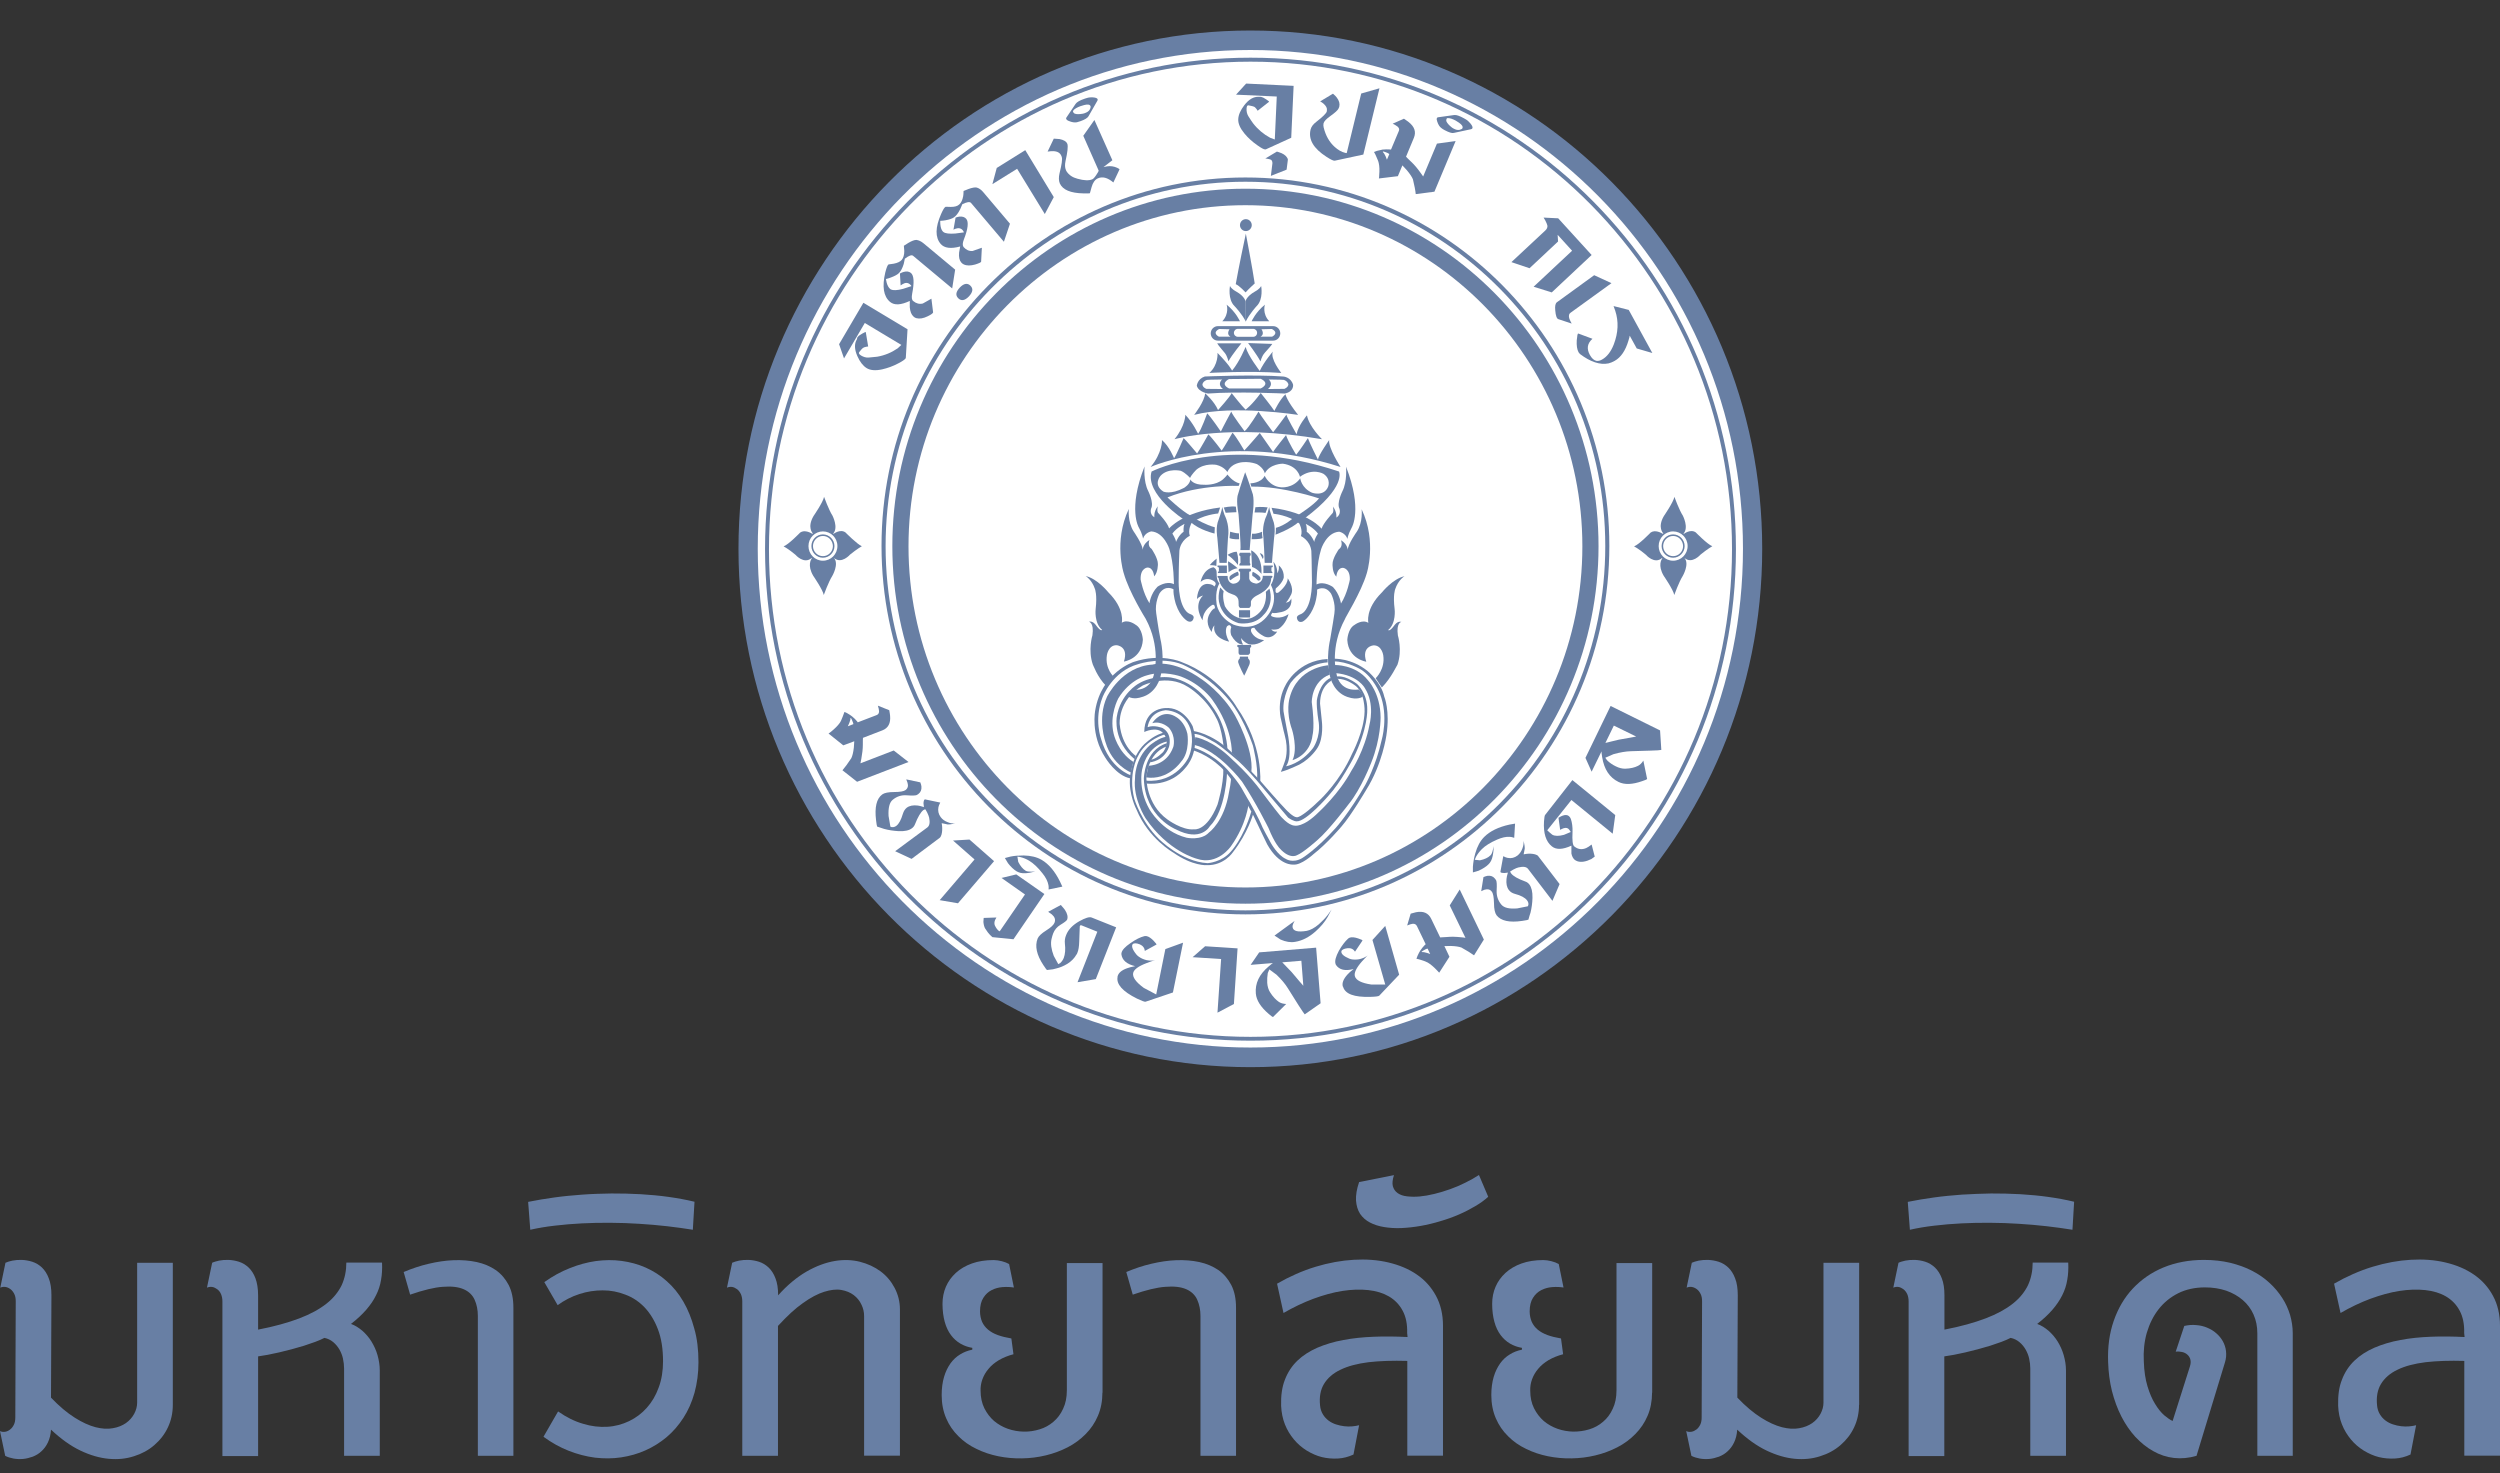 <svg xmlns="http://www.w3.org/2000/svg" width="112" height="66" viewBox="0 0 112 66" fill="none"><rect x="0" y="0" width="112" height="66" fill="#333333" stroke="none"/><path d="M7.742 62.939C7.742 63.302 7.667 63.64 7.522 63.946C7.377 64.258 7.17 64.519 6.911 64.743C6.653 64.966 6.351 65.131 5.999 65.24C5.646 65.354 5.275 65.392 4.866 65.354C4.463 65.316 4.041 65.195 3.601 64.985C3.16 64.774 2.726 64.462 2.285 64.048C2.272 64.271 2.222 64.462 2.146 64.621C2.071 64.781 1.97 64.915 1.857 65.016C1.744 65.125 1.611 65.201 1.467 65.259C1.322 65.31 1.177 65.348 1.032 65.361C0.888 65.373 0.743 65.367 0.604 65.342C0.466 65.316 0.34 65.278 0.233 65.221L0 64.112C0.076 64.15 0.151 64.156 0.233 64.143C0.315 64.131 0.39 64.092 0.453 64.041C0.522 63.99 0.579 63.914 0.623 63.825C0.667 63.736 0.686 63.627 0.686 63.506L0.705 58.293C0.705 58.172 0.686 58.063 0.642 57.974C0.598 57.885 0.541 57.808 0.472 57.757C0.403 57.706 0.327 57.668 0.245 57.655C0.164 57.643 0.088 57.655 0.013 57.687L0.245 56.572C0.321 56.534 0.422 56.508 0.554 56.476C0.686 56.451 0.831 56.438 0.982 56.444C1.133 56.451 1.29 56.476 1.448 56.527C1.605 56.578 1.744 56.661 1.876 56.782C2.002 56.903 2.109 57.063 2.184 57.267C2.266 57.471 2.304 57.725 2.304 58.032L2.285 62.614C2.656 63.003 3.015 63.302 3.349 63.512C3.682 63.723 3.991 63.863 4.28 63.939C4.564 64.01 4.822 64.029 5.055 63.984C5.287 63.946 5.483 63.863 5.64 63.755C5.804 63.64 5.923 63.5 6.011 63.34C6.099 63.175 6.144 63.009 6.144 62.837V56.572H7.742V62.939Z" fill="#687FA4"></path><path d="M17.115 56.572C17.128 56.84 17.115 57.095 17.071 57.337C17.033 57.579 16.958 57.808 16.844 58.032C16.737 58.255 16.586 58.471 16.404 58.681C16.221 58.892 15.995 59.102 15.724 59.312C15.906 59.376 16.076 59.485 16.234 59.618C16.391 59.759 16.53 59.918 16.643 60.103C16.756 60.288 16.851 60.492 16.914 60.715C16.977 60.938 17.014 61.167 17.014 61.397V65.221H15.415V61.301C15.415 61.161 15.397 61.014 15.365 60.867C15.334 60.721 15.277 60.587 15.208 60.46C15.132 60.332 15.044 60.224 14.931 60.128C14.818 60.033 14.685 59.969 14.534 59.937C14.421 59.994 14.283 60.058 14.125 60.115C13.968 60.173 13.798 60.23 13.621 60.288C13.445 60.339 13.256 60.396 13.068 60.447C12.879 60.498 12.69 60.542 12.507 60.587C12.325 60.625 12.155 60.664 11.991 60.696C11.828 60.727 11.689 60.746 11.563 60.766V65.233H9.964V58.293C9.964 58.172 9.939 58.063 9.901 57.974C9.864 57.885 9.801 57.808 9.731 57.757C9.662 57.706 9.587 57.668 9.505 57.655C9.423 57.643 9.347 57.655 9.272 57.687L9.505 56.572C9.58 56.534 9.681 56.508 9.813 56.476C9.945 56.451 10.09 56.438 10.241 56.444C10.392 56.451 10.55 56.476 10.707 56.527C10.864 56.578 11.003 56.661 11.135 56.782C11.261 56.903 11.368 57.063 11.444 57.267C11.519 57.471 11.563 57.725 11.563 58.032V59.567C12.293 59.427 12.904 59.255 13.408 59.064C13.911 58.873 14.314 58.65 14.629 58.401C14.943 58.153 15.164 57.872 15.309 57.573C15.447 57.267 15.516 56.929 15.516 56.566H17.115V56.572Z" fill="#687FA4"></path><path d="M21.408 65.221V58.956C21.408 58.681 21.358 58.439 21.263 58.229C21.169 58.019 21.005 57.859 20.772 57.757C20.539 57.656 20.231 57.617 19.841 57.649C19.45 57.675 18.966 57.796 18.374 58L18.084 56.986C18.45 56.833 18.821 56.706 19.205 56.617C19.589 56.527 19.96 56.47 20.325 56.457C20.69 56.444 21.03 56.47 21.358 56.54C21.679 56.61 21.962 56.731 22.207 56.897C22.453 57.069 22.642 57.292 22.787 57.566C22.931 57.847 23 58.184 23 58.586V65.221H21.408Z" fill="#687FA4"></path><path d="M31.291 61.027C31.291 61.524 31.228 61.977 31.114 62.397C30.995 62.818 30.831 63.187 30.617 63.519C30.403 63.85 30.157 64.137 29.862 64.386C29.572 64.628 29.257 64.825 28.911 64.978C28.571 65.131 28.206 65.233 27.822 65.291C27.438 65.348 27.054 65.348 26.658 65.303C26.267 65.252 25.871 65.15 25.481 64.997C25.09 64.844 24.713 64.634 24.348 64.367L25.002 63.232C25.374 63.493 25.745 63.678 26.123 63.786C26.494 63.901 26.859 63.94 27.205 63.92C27.552 63.901 27.879 63.812 28.187 63.665C28.489 63.519 28.754 63.321 28.98 63.066C29.207 62.811 29.383 62.512 29.509 62.161C29.641 61.811 29.704 61.416 29.704 60.982C29.704 60.434 29.629 59.956 29.478 59.561C29.327 59.16 29.125 58.834 28.88 58.573C28.628 58.312 28.345 58.121 28.017 58C27.69 57.872 27.356 57.808 27.004 57.808C26.651 57.808 26.305 57.859 25.953 57.974C25.6 58.089 25.279 58.255 24.983 58.471L24.385 57.439C24.75 57.178 25.134 56.967 25.525 56.814C25.915 56.655 26.305 56.553 26.695 56.495C27.086 56.444 27.47 56.438 27.847 56.489C28.225 56.54 28.584 56.636 28.93 56.789C29.27 56.942 29.585 57.139 29.868 57.394C30.157 57.649 30.403 57.949 30.611 58.306C30.818 58.662 30.982 59.064 31.102 59.516C31.234 59.969 31.291 60.472 31.291 61.027Z" fill="#687FA4"></path><path d="M31.039 55.093C30.674 55.036 30.283 54.979 29.881 54.934C29.471 54.889 29.062 54.851 28.634 54.826C28.212 54.8 27.778 54.781 27.35 54.781C26.916 54.775 26.494 54.788 26.072 54.807C25.657 54.826 25.248 54.864 24.857 54.909C24.467 54.953 24.096 55.017 23.756 55.093L23.661 53.844C24.033 53.768 24.423 53.704 24.832 53.647C25.241 53.589 25.663 53.551 26.091 53.519C26.519 53.487 26.96 53.475 27.394 53.468C27.835 53.468 28.269 53.475 28.697 53.5C29.125 53.526 29.547 53.564 29.95 53.621C30.359 53.678 30.743 53.749 31.114 53.838L31.039 55.093Z" fill="#687FA4"></path><path d="M38.712 65.221V58.956C38.712 58.783 38.674 58.611 38.592 58.446C38.517 58.28 38.397 58.133 38.246 58.019C38.095 57.904 37.906 57.828 37.686 57.789C37.465 57.751 37.214 57.783 36.924 57.872C36.641 57.961 36.32 58.127 35.974 58.376C35.627 58.618 35.256 58.962 34.853 59.402V65.221H33.254V58.293C33.254 58.172 33.229 58.063 33.191 57.974C33.147 57.885 33.091 57.808 33.022 57.757C32.952 57.706 32.877 57.668 32.801 57.655C32.719 57.643 32.644 57.655 32.568 57.687L32.801 56.572C32.877 56.534 32.977 56.508 33.11 56.476C33.242 56.451 33.387 56.438 33.538 56.444C33.689 56.451 33.846 56.476 34.004 56.527C34.161 56.578 34.299 56.661 34.431 56.782C34.557 56.903 34.664 57.063 34.74 57.267C34.822 57.471 34.86 57.725 34.86 58.032C35.275 57.566 35.703 57.216 36.131 56.967C36.565 56.719 36.981 56.566 37.384 56.495C37.786 56.425 38.17 56.438 38.523 56.527C38.876 56.617 39.19 56.763 39.455 56.961C39.719 57.158 39.927 57.407 40.084 57.706C40.235 58 40.317 58.318 40.317 58.662V65.214H38.712V65.221Z" fill="#687FA4"></path><path d="M49.388 62.391C49.388 62.773 49.318 63.124 49.186 63.43C49.054 63.742 48.871 64.01 48.639 64.245C48.406 64.481 48.141 64.679 47.833 64.838C47.524 64.997 47.197 65.118 46.851 65.201C46.505 65.284 46.152 65.329 45.787 65.335C45.422 65.342 45.069 65.31 44.723 65.24C44.377 65.169 44.05 65.061 43.741 64.908C43.433 64.762 43.162 64.57 42.935 64.341C42.703 64.112 42.52 63.85 42.388 63.538C42.256 63.232 42.187 62.882 42.187 62.499C42.187 62.193 42.224 61.919 42.294 61.683C42.363 61.447 42.463 61.25 42.583 61.078C42.703 60.912 42.847 60.778 43.017 60.676C43.181 60.574 43.364 60.504 43.559 60.466V60.383C43.364 60.351 43.187 60.288 43.024 60.192C42.86 60.096 42.721 59.969 42.602 59.81C42.482 59.65 42.388 59.453 42.325 59.223C42.262 58.994 42.224 58.72 42.224 58.414C42.224 58.14 42.275 57.885 42.375 57.649C42.476 57.413 42.627 57.203 42.822 57.025C43.017 56.846 43.257 56.706 43.54 56.604C43.823 56.502 44.15 56.451 44.516 56.451C44.629 56.451 44.755 56.47 44.881 56.502C45.007 56.534 45.12 56.578 45.208 56.629L45.422 57.681C45.264 57.655 45.095 57.649 44.918 57.662C44.742 57.675 44.578 57.719 44.427 57.796C44.276 57.872 44.15 57.987 44.056 58.14C43.955 58.293 43.905 58.497 43.905 58.752C43.905 58.93 43.943 59.089 43.999 59.223C44.062 59.357 44.15 59.472 44.264 59.567C44.377 59.663 44.522 59.746 44.698 59.81C44.874 59.873 45.076 59.924 45.309 59.963L45.403 60.67C45.157 60.734 44.944 60.823 44.755 60.931C44.566 61.046 44.408 61.173 44.289 61.32C44.163 61.467 44.075 61.62 44.012 61.792C43.949 61.964 43.924 62.136 43.93 62.308C43.93 62.601 43.987 62.862 44.1 63.092C44.213 63.315 44.358 63.506 44.534 63.659C44.717 63.812 44.918 63.927 45.151 64.01C45.384 64.092 45.623 64.131 45.862 64.137C46.102 64.143 46.341 64.105 46.574 64.035C46.807 63.965 47.014 63.85 47.191 63.697C47.373 63.544 47.518 63.353 47.625 63.117C47.738 62.882 47.795 62.607 47.795 62.289V56.585H49.394V62.391H49.388Z" fill="#687FA4"></path><path d="M53.781 65.221V58.956C53.781 58.681 53.731 58.439 53.636 58.229C53.542 58.019 53.378 57.859 53.145 57.757C52.913 57.656 52.604 57.617 52.214 57.649C51.824 57.675 51.339 57.796 50.747 58L50.458 56.986C50.823 56.833 51.194 56.706 51.578 56.617C51.962 56.527 52.333 56.47 52.699 56.457C53.064 56.444 53.404 56.47 53.731 56.54C54.052 56.61 54.335 56.731 54.581 56.897C54.826 57.069 55.015 57.292 55.16 57.566C55.304 57.847 55.374 58.184 55.374 58.586V65.221H53.781Z" fill="#687FA4"></path><path d="M63.047 65.221V60.969C62.392 60.95 61.813 60.969 61.309 61.027C60.806 61.091 60.391 61.199 60.051 61.365C59.717 61.524 59.471 61.741 59.314 62.002C59.157 62.263 59.1 62.582 59.138 62.958C59.151 63.111 59.194 63.245 59.264 63.359C59.333 63.474 59.415 63.563 59.516 63.64C59.616 63.716 59.73 63.774 59.849 63.812C59.969 63.85 60.095 63.882 60.221 63.895C60.346 63.908 60.466 63.914 60.579 63.901C60.693 63.889 60.8 63.876 60.888 63.85L60.636 65.163C60.416 65.265 60.183 65.329 59.937 65.342C59.692 65.354 59.453 65.335 59.22 65.278C58.987 65.221 58.76 65.118 58.54 64.985C58.326 64.851 58.131 64.685 57.967 64.487C57.803 64.29 57.665 64.067 57.564 63.812C57.464 63.557 57.407 63.277 57.394 62.977C57.382 62.531 57.432 62.142 57.564 61.811C57.69 61.479 57.879 61.193 58.124 60.957C58.37 60.721 58.672 60.53 59.018 60.377C59.364 60.23 59.755 60.109 60.183 60.033C60.611 59.95 61.064 59.905 61.549 59.886C62.033 59.867 62.537 59.873 63.059 59.899L63.041 59.72C63.053 59.325 62.984 58.987 62.839 58.72C62.694 58.446 62.487 58.235 62.228 58.082C61.964 57.929 61.656 57.834 61.297 57.796C60.938 57.757 60.554 57.77 60.139 57.834C59.723 57.898 59.295 58.019 58.842 58.184C58.395 58.35 57.942 58.567 57.501 58.822L57.212 57.509C57.778 57.184 58.351 56.929 58.943 56.75C59.528 56.572 60.101 56.47 60.649 56.438C61.196 56.406 61.719 56.444 62.203 56.559C62.688 56.674 63.116 56.852 63.475 57.101C63.84 57.349 64.123 57.668 64.331 58.051C64.539 58.433 64.646 58.886 64.646 59.395V65.214H63.047V65.221Z" fill="#687FA4"></path><path d="M66.672 53.615C66.515 53.761 66.32 53.902 66.093 54.035C65.867 54.169 65.621 54.297 65.357 54.411C65.093 54.526 64.809 54.628 64.52 54.711C64.23 54.8 63.934 54.87 63.645 54.921C63.355 54.972 63.066 55.004 62.789 55.017C62.512 55.03 62.247 55.011 62.008 54.972C61.769 54.934 61.555 54.864 61.372 54.768C61.19 54.673 61.039 54.539 60.932 54.38C60.825 54.214 60.768 54.016 60.749 53.781C60.737 53.545 60.781 53.271 60.888 52.958L62.449 52.646C62.386 52.844 62.367 53.009 62.398 53.137C62.436 53.271 62.505 53.373 62.612 53.449C62.719 53.526 62.858 53.577 63.034 53.596C63.204 53.615 63.393 53.621 63.601 53.602C63.809 53.583 64.029 53.545 64.262 53.487C64.495 53.43 64.728 53.36 64.96 53.277C65.193 53.194 65.42 53.099 65.647 52.984C65.867 52.876 66.075 52.761 66.257 52.64L66.672 53.615Z" fill="#687FA4"></path><path d="M74.012 62.391C74.012 62.773 73.943 63.124 73.811 63.43C73.678 63.742 73.496 64.01 73.263 64.245C73.03 64.481 72.766 64.679 72.457 64.838C72.149 64.997 71.822 65.118 71.475 65.201C71.129 65.284 70.777 65.329 70.412 65.335C70.046 65.342 69.694 65.31 69.348 65.24C69.001 65.169 68.674 65.061 68.366 64.908C68.057 64.762 67.787 64.57 67.56 64.341C67.327 64.112 67.145 63.85 67.012 63.538C66.88 63.232 66.811 62.882 66.811 62.499C66.811 62.193 66.849 61.919 66.918 61.683C66.987 61.447 67.088 61.25 67.208 61.078C67.327 60.912 67.472 60.778 67.642 60.676C67.806 60.574 67.988 60.504 68.183 60.466V60.383C67.988 60.351 67.812 60.288 67.648 60.192C67.484 60.096 67.346 59.969 67.227 59.81C67.107 59.65 67.012 59.453 66.95 59.223C66.886 58.994 66.849 58.72 66.849 58.414C66.849 58.14 66.899 57.885 67 57.649C67.101 57.413 67.252 57.203 67.447 57.025C67.642 56.846 67.881 56.706 68.164 56.604C68.448 56.502 68.775 56.451 69.14 56.451C69.253 56.451 69.379 56.47 69.505 56.502C69.631 56.534 69.744 56.578 69.832 56.629L70.046 57.681C69.889 57.655 69.719 57.649 69.543 57.662C69.367 57.675 69.203 57.719 69.052 57.796C68.901 57.872 68.775 57.987 68.68 58.14C68.58 58.293 68.529 58.497 68.529 58.752C68.529 58.93 68.567 59.089 68.624 59.223C68.687 59.357 68.775 59.472 68.888 59.567C69.001 59.663 69.153 59.746 69.323 59.81C69.499 59.873 69.7 59.924 69.933 59.963L70.028 60.67C69.782 60.734 69.568 60.823 69.379 60.931C69.19 61.046 69.033 61.173 68.913 61.32C68.787 61.467 68.699 61.62 68.636 61.792C68.573 61.964 68.548 62.136 68.555 62.308C68.555 62.601 68.611 62.862 68.725 63.092C68.838 63.315 68.983 63.506 69.159 63.659C69.341 63.812 69.543 63.927 69.776 64.01C70.009 64.092 70.248 64.131 70.487 64.137C70.733 64.137 70.965 64.105 71.198 64.035C71.431 63.965 71.639 63.85 71.815 63.697C71.998 63.544 72.142 63.353 72.249 63.117C72.363 62.882 72.419 62.607 72.419 62.289V56.585H74.018V62.391H74.012Z" fill="#687FA4"></path><path d="M83.284 62.939C83.284 63.302 83.209 63.64 83.064 63.946C82.919 64.258 82.711 64.519 82.453 64.743C82.195 64.966 81.893 65.131 81.54 65.24C81.188 65.354 80.817 65.392 80.407 65.354C80.004 65.316 79.583 65.195 79.142 64.985C78.701 64.774 78.267 64.462 77.827 64.048C77.814 64.271 77.764 64.462 77.688 64.621C77.612 64.781 77.512 64.915 77.398 65.016C77.285 65.125 77.153 65.201 77.008 65.259C76.864 65.31 76.719 65.348 76.574 65.361C76.429 65.373 76.284 65.367 76.146 65.342C76.007 65.316 75.882 65.278 75.775 65.221L75.542 64.112C75.617 64.15 75.693 64.156 75.775 64.143C75.856 64.131 75.932 64.092 76.001 64.041C76.07 63.99 76.127 63.914 76.171 63.825C76.215 63.736 76.234 63.627 76.234 63.506L76.253 58.293C76.253 58.172 76.234 58.063 76.19 57.974C76.146 57.885 76.089 57.808 76.02 57.757C75.951 57.706 75.875 57.668 75.793 57.655C75.712 57.643 75.636 57.655 75.561 57.687L75.793 56.572C75.869 56.534 75.97 56.508 76.102 56.476C76.234 56.451 76.379 56.438 76.53 56.444C76.681 56.451 76.838 56.476 76.996 56.527C77.153 56.578 77.291 56.661 77.424 56.782C77.55 56.903 77.657 57.063 77.732 57.267C77.814 57.471 77.852 57.725 77.852 58.032L77.833 62.614C78.204 63.003 78.563 63.302 78.897 63.512C79.23 63.723 79.539 63.863 79.828 63.939C80.112 64.01 80.37 64.029 80.603 63.984C80.835 63.946 81.031 63.863 81.188 63.755C81.352 63.64 81.471 63.5 81.559 63.34C81.647 63.175 81.692 63.009 81.692 62.837V56.572H83.29V62.939H83.284Z" fill="#687FA4"></path><path d="M92.657 56.572C92.669 56.84 92.657 57.095 92.613 57.337C92.575 57.579 92.499 57.808 92.386 58.032C92.273 58.255 92.128 58.471 91.945 58.681C91.763 58.892 91.536 59.102 91.266 59.312C91.448 59.376 91.618 59.485 91.775 59.618C91.933 59.759 92.071 59.918 92.185 60.103C92.298 60.288 92.392 60.492 92.455 60.715C92.518 60.938 92.556 61.167 92.556 61.397V65.221H90.957V61.301C90.957 61.161 90.938 61.014 90.907 60.867C90.875 60.721 90.819 60.587 90.749 60.46C90.674 60.332 90.586 60.224 90.472 60.128C90.359 60.033 90.227 59.969 90.076 59.937C89.963 59.994 89.824 60.058 89.667 60.115C89.509 60.173 89.339 60.23 89.163 60.288C88.987 60.339 88.798 60.396 88.609 60.447C88.42 60.498 88.232 60.542 88.049 60.587C87.867 60.625 87.697 60.664 87.533 60.696C87.369 60.727 87.231 60.746 87.105 60.766V65.233H85.506V58.293C85.506 58.172 85.481 58.063 85.443 57.974C85.399 57.885 85.342 57.808 85.273 57.757C85.204 57.706 85.128 57.668 85.053 57.655C84.971 57.643 84.895 57.655 84.82 57.687L85.053 56.572C85.128 56.534 85.229 56.508 85.361 56.476C85.493 56.451 85.638 56.438 85.789 56.444C85.94 56.451 86.098 56.476 86.255 56.527C86.412 56.578 86.551 56.661 86.683 56.782C86.809 56.903 86.916 57.063 86.992 57.267C87.073 57.471 87.111 57.725 87.111 58.032V59.567C87.841 59.427 88.452 59.255 88.955 59.064C89.459 58.873 89.862 58.65 90.177 58.401C90.491 58.153 90.712 57.872 90.856 57.573C90.995 57.267 91.064 56.929 91.064 56.566H92.657V56.572Z" fill="#687FA4"></path><path d="M92.846 55.093C92.48 55.036 92.09 54.979 91.687 54.934C91.278 54.889 90.869 54.851 90.441 54.826C90.019 54.8 89.585 54.781 89.157 54.781C88.722 54.775 88.301 54.788 87.879 54.807C87.464 54.826 87.055 54.864 86.664 54.909C86.274 54.953 85.903 55.017 85.563 55.093L85.468 53.844C85.84 53.768 86.23 53.704 86.639 53.647C87.048 53.589 87.47 53.551 87.898 53.519C88.332 53.494 88.767 53.475 89.201 53.468C89.641 53.468 90.076 53.475 90.504 53.5C90.932 53.526 91.354 53.564 91.757 53.621C92.166 53.678 92.55 53.749 92.921 53.838L92.846 55.093Z" fill="#687FA4"></path><path d="M101.129 65.221V59.739C101.129 59.427 101.073 59.147 100.959 58.892C100.846 58.637 100.682 58.42 100.475 58.242C100.267 58.063 100.021 57.923 99.732 57.821C99.442 57.725 99.127 57.675 98.781 57.675C98.334 57.675 97.931 57.764 97.585 57.936C97.233 58.114 96.943 58.35 96.704 58.656C96.465 58.962 96.295 59.312 96.175 59.714C96.062 60.115 96.018 60.542 96.043 60.989C96.056 61.416 96.112 61.792 96.207 62.104C96.301 62.416 96.415 62.684 96.547 62.894C96.679 63.111 96.811 63.277 96.956 63.404C97.101 63.525 97.227 63.614 97.334 63.659L98.108 61.218C98.146 61.097 98.152 60.995 98.127 60.899C98.102 60.81 98.051 60.734 97.988 60.683C97.925 60.625 97.843 60.587 97.749 60.568C97.655 60.549 97.567 60.542 97.472 60.555L97.856 59.402C98.032 59.364 98.215 59.344 98.385 59.364C98.561 59.376 98.725 59.414 98.876 59.478C99.027 59.542 99.165 59.618 99.285 59.727C99.404 59.829 99.505 59.95 99.581 60.084C99.656 60.218 99.707 60.37 99.725 60.53C99.744 60.696 99.732 60.867 99.675 61.046L98.404 65.221C98.057 65.322 97.718 65.354 97.39 65.316C97.063 65.278 96.754 65.176 96.465 65.01C96.175 64.851 95.911 64.634 95.665 64.373C95.42 64.105 95.212 63.799 95.036 63.455C94.86 63.111 94.721 62.728 94.614 62.314C94.514 61.9 94.457 61.473 94.444 61.02C94.419 60.345 94.501 59.733 94.696 59.172C94.891 58.611 95.174 58.127 95.552 57.725C95.93 57.324 96.383 57.005 96.924 56.782C97.466 56.559 98.07 56.444 98.737 56.444C99.159 56.444 99.549 56.489 99.908 56.572C100.267 56.661 100.594 56.776 100.89 56.929C101.186 57.082 101.444 57.26 101.671 57.471C101.897 57.675 102.086 57.904 102.243 58.146C102.401 58.388 102.514 58.643 102.596 58.911C102.671 59.179 102.715 59.453 102.715 59.72V65.221H101.129Z" fill="#687FA4"></path><path d="M110.401 65.221V60.969C109.747 60.95 109.167 60.969 108.664 61.027C108.16 61.091 107.745 61.199 107.405 61.365C107.071 61.524 106.826 61.741 106.668 62.002C106.511 62.263 106.454 62.582 106.492 62.958C106.505 63.111 106.549 63.245 106.618 63.359C106.687 63.474 106.769 63.563 106.87 63.64C106.971 63.716 107.084 63.774 107.204 63.812C107.323 63.85 107.449 63.882 107.575 63.895C107.701 63.908 107.82 63.914 107.934 63.901C108.047 63.889 108.154 63.876 108.242 63.85L107.99 65.163C107.77 65.265 107.537 65.329 107.292 65.342C107.046 65.354 106.807 65.335 106.574 65.278C106.341 65.221 106.115 65.118 105.894 64.985C105.68 64.851 105.485 64.685 105.321 64.487C105.158 64.29 105.019 64.067 104.919 63.812C104.818 63.557 104.761 63.277 104.749 62.977C104.736 62.531 104.786 62.142 104.919 61.811C105.044 61.479 105.233 61.193 105.479 60.957C105.724 60.721 106.026 60.53 106.373 60.377C106.719 60.23 107.109 60.109 107.537 60.033C107.965 59.95 108.418 59.905 108.903 59.886C109.388 59.867 109.891 59.873 110.414 59.899L110.395 59.72C110.407 59.325 110.338 58.987 110.193 58.72C110.049 58.446 109.841 58.235 109.583 58.082C109.319 57.929 109.01 57.834 108.651 57.796C108.292 57.757 107.909 57.77 107.493 57.834C107.078 57.898 106.65 58.019 106.196 58.184C105.749 58.35 105.296 58.567 104.856 58.822L104.566 57.509C105.133 57.184 105.705 56.929 106.297 56.75C106.882 56.572 107.455 56.47 108.003 56.438C108.551 56.406 109.073 56.444 109.558 56.559C110.042 56.674 110.47 56.852 110.829 57.101C111.194 57.349 111.478 57.668 111.685 58.051C111.893 58.433 112 58.886 112 59.395V65.214H110.401V65.221Z" fill="#687FA4"></path><path d="M78.441 26.462C79.465 13.921 70.254 2.914 57.868 1.877C45.482 0.841 34.611 10.166 33.587 22.707C32.563 35.248 41.774 46.254 54.16 47.291C66.546 48.328 77.416 39.002 78.441 26.462Z" fill="white"></path><path d="M39.367 31.755C39.348 31.691 39.335 31.646 39.329 31.614L39.839 31.818C39.864 31.939 39.87 32.022 39.876 32.067C39.908 32.398 39.794 32.621 39.524 32.723L38.661 33.055C38.655 33.087 38.655 33.195 38.655 33.373C38.655 33.552 38.63 33.762 38.586 34.004C38.573 34.068 38.561 34.132 38.548 34.196L40.04 33.622L40.701 34.138L38.397 35.024L37.742 34.508C37.843 34.393 37.975 34.215 38.139 33.966C38.189 33.864 38.227 33.705 38.252 33.495C38.259 33.431 38.265 33.335 38.271 33.208L37.78 33.392L37.119 32.864C37.151 32.844 37.188 32.812 37.239 32.774C37.409 32.634 37.535 32.507 37.617 32.392C37.661 32.335 37.705 32.233 37.761 32.086C37.786 32.022 37.812 31.959 37.831 31.895C37.881 31.914 37.925 31.933 37.956 31.952C38.045 32.003 38.114 32.048 38.17 32.092C38.265 32.169 38.334 32.239 38.391 32.309C38.397 32.315 38.41 32.328 38.429 32.36L39.26 32.041C39.373 32.003 39.404 31.907 39.367 31.755ZM38.227 32.443C38.233 32.43 38.227 32.398 38.208 32.354C38.177 32.264 38.145 32.201 38.12 32.163C38.114 32.163 38.108 32.169 38.101 32.175C38.108 32.226 38.082 32.296 38.045 32.398C38.032 32.43 38.013 32.475 37.982 32.538L38.227 32.443Z" fill="#687FA4"></path><path d="M41.23 35.05C41.261 35.126 41.274 35.19 41.28 35.234C41.293 35.381 41.249 35.489 41.142 35.572C41.11 35.598 41.085 35.61 41.072 35.617C41.016 35.642 40.865 35.649 40.625 35.63C40.386 35.61 40.172 35.681 39.99 35.834C39.851 35.948 39.788 36.19 39.807 36.554L39.889 37.032C39.92 37.051 39.946 37.057 39.965 37.057C40.027 37.063 40.09 37.044 40.153 37C40.273 36.91 40.367 36.732 40.449 36.458C40.487 36.337 40.544 36.248 40.625 36.184C40.745 36.095 40.909 36.063 41.116 36.088C41.179 36.095 41.274 36.12 41.393 36.158C41.393 36.146 41.387 36.133 41.387 36.12C41.368 36.031 41.368 35.948 41.387 35.884C41.393 35.853 41.406 35.834 41.419 35.821C41.425 35.814 41.437 35.814 41.45 35.814L42.123 35.955C42.079 36.037 42.054 36.108 42.042 36.158C42.01 36.318 42.042 36.471 42.142 36.605C42.218 36.707 42.319 36.783 42.457 36.834C42.589 36.891 42.703 36.904 42.797 36.872C42.759 36.885 42.721 36.898 42.69 36.91C42.608 36.93 42.533 36.936 42.457 36.936C42.444 36.936 42.394 36.923 42.312 36.904L42.187 36.879C42.193 36.917 42.199 36.955 42.205 36.993C42.218 37.14 42.212 37.274 42.18 37.389C42.161 37.459 42.13 37.51 42.098 37.535L40.839 38.478L40.103 38.134L41.544 37.07C41.645 36.993 41.67 36.847 41.626 36.63C41.614 36.573 41.582 36.496 41.538 36.401C41.526 36.382 41.5 36.337 41.463 36.267C41.45 36.248 41.419 36.261 41.368 36.292C41.249 36.382 41.123 36.592 40.99 36.93C40.959 37.006 40.915 37.063 40.852 37.108C40.726 37.204 40.531 37.248 40.26 37.236C40.034 37.223 39.813 37.191 39.606 37.134C39.536 37.108 39.436 37.076 39.297 37.032C39.285 37.013 39.266 36.917 39.247 36.745C39.178 36.171 39.266 35.782 39.524 35.591C39.618 35.521 39.801 35.483 40.059 35.483C40.323 35.483 40.493 35.451 40.569 35.394C40.669 35.317 40.701 35.209 40.657 35.069C40.644 35.037 40.625 34.986 40.6 34.916L41.23 35.05Z" fill="#687FA4"></path><path d="M43.659 38.504L42.696 37.656L43.433 37.612L44.534 38.58L42.917 40.467L42.098 40.327L43.659 38.504Z" fill="#687FA4"></path><path d="M45.529 39.173L46.788 40.053L45.403 42.079L44.459 41.984C44.44 41.971 44.421 41.952 44.396 41.926C44.295 41.831 44.213 41.722 44.138 41.601C44.094 41.531 44.069 41.429 44.056 41.302C44.056 41.244 44.062 41.181 44.069 41.123L44.641 41.104C44.61 41.155 44.591 41.193 44.578 41.219C44.541 41.314 44.541 41.397 44.572 41.467C44.629 41.582 44.685 41.659 44.755 41.71C44.773 41.722 44.786 41.722 44.792 41.716L45.919 40.072L44.868 39.332L45.529 39.173Z" fill="#687FA4"></path><path d="M45.957 39.014C46.001 39.039 46.089 39.052 46.209 39.052C46.253 39.052 46.309 39.046 46.379 39.039C46.265 39.071 46.177 39.09 46.108 39.103C45.9 39.135 45.737 39.128 45.617 39.071C45.598 39.065 45.573 39.046 45.541 39.033C45.416 38.956 45.283 38.835 45.157 38.67C45.107 38.593 45.063 38.517 45.019 38.44C45.076 38.421 45.157 38.402 45.264 38.376C45.441 38.338 45.642 38.325 45.862 38.325C46.184 38.332 46.448 38.395 46.668 38.523C46.983 38.708 47.26 39.033 47.486 39.492C47.512 39.543 47.55 39.619 47.593 39.721L46.977 39.849C46.983 39.766 46.983 39.702 46.97 39.651C46.939 39.485 46.851 39.307 46.706 39.128C46.498 38.861 46.297 38.676 46.108 38.561C45.982 38.485 45.856 38.434 45.73 38.402C45.686 38.389 45.636 38.383 45.579 38.376C45.592 38.459 45.604 38.536 45.617 38.612C45.711 38.797 45.818 38.931 45.957 39.014Z" fill="#687FA4"></path><path d="M47.524 40.543C47.612 40.639 47.669 40.709 47.707 40.76C47.82 40.932 47.852 41.079 47.807 41.2C47.782 41.251 47.682 41.327 47.512 41.429C47.354 41.525 47.247 41.652 47.184 41.812C47.153 41.882 47.134 41.971 47.109 42.066C47.059 42.277 47.096 42.525 47.209 42.825C47.273 42.946 47.342 43.067 47.411 43.194C47.449 43.175 47.48 43.156 47.499 43.144C47.562 43.086 47.619 43.01 47.657 42.914C47.719 42.748 47.738 42.532 47.707 42.27C47.694 42.149 47.707 42.022 47.764 41.888C47.858 41.646 48.053 41.442 48.355 41.27C48.62 41.123 48.802 41.066 48.903 41.104L50.004 41.544L49.092 43.864L48.273 44.004L49.161 41.741L48.45 41.455C48.412 41.442 48.387 41.455 48.374 41.499C48.368 41.569 48.361 41.799 48.349 42.181C48.343 42.404 48.317 42.57 48.267 42.685L48.242 42.742C48.236 42.755 48.229 42.761 48.223 42.767C48.034 43.099 47.682 43.316 47.172 43.424C47.084 43.437 46.995 43.443 46.907 43.456C46.889 43.45 46.832 43.373 46.744 43.239C46.442 42.78 46.353 42.385 46.486 42.047C46.53 41.939 46.656 41.818 46.87 41.684C47.084 41.55 47.203 41.435 47.241 41.34C47.298 41.2 47.254 41.079 47.121 40.964C47.102 40.951 47.052 40.913 46.958 40.849L47.524 40.543Z" fill="#687FA4"></path><path d="M51.27 41.939C51.301 41.933 51.339 41.933 51.37 41.939C51.465 41.958 51.565 42.028 51.679 42.143C51.779 42.251 51.824 42.309 51.811 42.315L51.288 42.602C51.282 42.576 51.276 42.551 51.27 42.513C51.225 42.392 51.118 42.309 50.949 42.27C50.816 42.245 50.741 42.27 50.722 42.347C50.709 42.417 50.734 42.506 50.804 42.615C50.873 42.723 50.942 42.812 51.024 42.863C51.131 42.94 51.244 42.984 51.37 43.016C51.458 43.035 51.553 43.042 51.641 43.035C51.672 43.029 51.71 43.023 51.748 43.016C51.635 43.048 51.502 43.093 51.358 43.15C50.993 43.29 50.797 43.437 50.766 43.59C50.728 43.775 50.886 43.998 51.244 44.259C51.427 44.361 51.616 44.456 51.798 44.552L52.208 42.519L53.001 42.232L52.547 44.463L51.32 44.877C51.282 44.89 51.156 44.839 50.936 44.737C50.294 44.418 50.004 44.093 50.067 43.768C50.061 43.762 50.061 43.755 50.067 43.749C50.099 43.596 50.237 43.469 50.489 43.379C50.571 43.347 50.691 43.316 50.854 43.284C50.476 43.194 50.269 43.016 50.237 42.742C50.237 42.729 50.237 42.717 50.243 42.691C50.269 42.564 50.401 42.417 50.646 42.251C50.879 42.086 51.087 41.984 51.27 41.939Z" fill="#687FA4"></path><path d="M54.706 42.965L53.429 42.882L53.989 42.392L55.443 42.487L55.279 44.979L54.543 45.368L54.706 42.965Z" fill="#687FA4"></path><path d="M57.029 45.565C56.998 45.553 56.935 45.508 56.84 45.425C56.481 45.119 56.286 44.813 56.261 44.507C56.223 44.055 56.412 43.653 56.828 43.303C56.947 43.201 57.017 43.144 57.035 43.144L56.028 43.226L56.412 42.666L58.962 42.455L59.163 44.947L58.452 45.444C58.42 45.406 58.326 45.272 58.175 45.036L57.703 44.284C57.583 44.087 57.413 43.883 57.187 43.666C57.08 43.59 56.972 43.507 56.865 43.43C56.84 43.488 56.821 43.539 56.796 43.596C56.771 43.743 56.765 43.883 56.771 44.029C56.784 44.202 56.828 44.342 56.897 44.45C57.023 44.654 57.161 44.794 57.3 44.89C57.382 44.941 57.489 44.973 57.621 44.979L57.029 45.565ZM57.445 43.112L57.665 43.341C57.766 43.443 57.835 43.52 57.873 43.558C57.892 43.583 58.005 43.711 58.206 43.953C58.25 44.004 58.313 44.074 58.389 44.163L58.301 43.042L57.445 43.112Z" fill="#687FA4"></path><path d="M57.998 41.257C57.98 41.289 57.967 41.321 57.948 41.353C57.91 41.436 57.898 41.499 57.91 41.55C57.942 41.716 58.15 41.767 58.54 41.703C58.703 41.671 58.886 41.576 59.081 41.41C59.232 41.276 59.371 41.136 59.497 40.97C59.528 40.926 59.585 40.849 59.654 40.747C59.616 40.824 59.56 40.932 59.484 41.072C59.346 41.315 59.157 41.531 58.936 41.729C58.647 41.984 58.345 42.143 58.024 42.194C57.822 42.232 57.602 42.194 57.369 42.092C57.281 42.035 57.187 41.977 57.098 41.913L57.998 41.257Z" fill="#687FA4"></path><path d="M60.391 42.054C60.416 42.028 60.447 42.016 60.479 42.003C60.573 41.977 60.693 41.99 60.844 42.041C60.982 42.086 61.045 42.117 61.039 42.137L60.705 42.634C60.693 42.615 60.667 42.596 60.648 42.564C60.554 42.474 60.422 42.455 60.258 42.5C60.126 42.538 60.076 42.596 60.095 42.672C60.114 42.742 60.176 42.806 60.29 42.87C60.403 42.933 60.504 42.978 60.598 42.984C60.724 42.997 60.85 42.991 60.976 42.952C61.064 42.927 61.146 42.889 61.228 42.838C61.253 42.819 61.284 42.799 61.309 42.768C61.221 42.85 61.127 42.952 61.02 43.067C60.762 43.36 60.655 43.583 60.699 43.736C60.749 43.915 60.995 44.042 61.429 44.106C61.637 44.106 61.851 44.106 62.059 44.106L61.486 42.111L62.059 41.48L62.682 43.666L61.788 44.609C61.756 44.635 61.624 44.654 61.385 44.66C60.667 44.679 60.265 44.533 60.17 44.208C60.164 44.208 60.164 44.202 60.158 44.195C60.114 44.042 60.183 43.864 60.359 43.666C60.416 43.602 60.51 43.513 60.642 43.411C60.265 43.513 60 43.45 59.849 43.226C59.843 43.22 59.837 43.201 59.83 43.175C59.792 43.048 59.843 42.857 59.981 42.596C60.114 42.366 60.252 42.181 60.391 42.054Z" fill="#687FA4"></path><path d="M63.179 41.41C63.122 41.435 63.072 41.448 63.041 41.461L63.198 40.932C63.311 40.9 63.393 40.881 63.437 40.868C63.764 40.805 63.991 40.9 64.117 41.161L64.52 41.996C64.551 41.996 64.658 41.99 64.835 41.977C65.011 41.958 65.218 41.965 65.464 41.99C65.533 41.996 65.596 42.003 65.653 42.016L64.948 40.562L65.395 39.849L66.477 42.092L66.037 42.799C65.917 42.71 65.722 42.589 65.47 42.449C65.363 42.411 65.206 42.385 64.992 42.379C64.929 42.379 64.835 42.379 64.709 42.385L64.935 42.863L64.476 43.577C64.451 43.551 64.419 43.513 64.375 43.469C64.224 43.309 64.085 43.195 63.966 43.124C63.903 43.086 63.796 43.048 63.651 43.003C63.588 42.984 63.525 42.965 63.456 42.952C63.475 42.901 63.487 42.857 63.506 42.819C63.544 42.729 63.588 42.653 63.626 42.589C63.695 42.487 63.758 42.411 63.821 42.347C63.827 42.34 63.84 42.328 63.871 42.302L63.481 41.493C63.425 41.385 63.33 41.359 63.179 41.41ZM63.959 42.5C63.947 42.493 63.915 42.506 63.871 42.525C63.79 42.57 63.727 42.602 63.689 42.634C63.695 42.64 63.695 42.653 63.701 42.653C63.752 42.647 63.827 42.659 63.928 42.691C63.959 42.697 64.01 42.717 64.073 42.742L63.959 42.5Z" fill="#687FA4"></path><path d="M66.459 39.294C66.534 39.262 66.597 39.243 66.641 39.237C66.786 39.218 66.893 39.262 66.975 39.364C67 39.396 67.012 39.422 67.025 39.434C67.056 39.492 67.063 39.645 67.05 39.887C67.038 40.129 67.107 40.346 67.264 40.531C67.384 40.671 67.623 40.728 67.975 40.696L68.448 40.601C68.46 40.569 68.473 40.543 68.473 40.524C68.479 40.46 68.46 40.397 68.41 40.333C68.322 40.218 68.139 40.116 67.868 40.046C67.749 40.014 67.661 39.957 67.598 39.874C67.503 39.753 67.472 39.587 67.491 39.377C67.497 39.313 67.516 39.218 67.554 39.09C67.541 39.09 67.529 39.097 67.522 39.097C67.434 39.116 67.352 39.116 67.289 39.103C67.258 39.097 67.233 39.09 67.226 39.077C67.22 39.071 67.22 39.058 67.22 39.046L67.346 38.357C67.428 38.402 67.497 38.427 67.547 38.434C67.705 38.466 67.856 38.427 67.988 38.325C68.082 38.249 68.158 38.141 68.208 38C68.259 37.86 68.271 37.745 68.24 37.656C68.252 37.694 68.265 37.733 68.278 37.765C68.296 37.847 68.309 37.924 68.309 38C68.309 38.013 68.303 38.064 68.284 38.147L68.259 38.274C68.296 38.268 68.334 38.262 68.372 38.255C68.517 38.236 68.649 38.243 68.769 38.274C68.838 38.294 68.888 38.319 68.913 38.357L69.87 39.606L69.549 40.358L68.46 38.931C68.385 38.829 68.24 38.81 68.026 38.861C67.969 38.873 67.894 38.905 67.799 38.956C67.78 38.969 67.736 38.995 67.667 39.033C67.648 39.046 67.661 39.077 67.698 39.128C67.787 39.249 68.001 39.371 68.334 39.492C68.41 39.517 68.466 39.562 68.517 39.626C68.611 39.753 68.662 39.951 68.655 40.225C68.649 40.454 68.618 40.677 68.567 40.887C68.542 40.958 68.51 41.059 68.473 41.2C68.454 41.212 68.359 41.232 68.189 41.257C67.623 41.34 67.239 41.257 67.044 41.002C66.975 40.907 66.931 40.728 66.931 40.46C66.924 40.193 66.893 40.021 66.83 39.944C66.754 39.842 66.647 39.817 66.502 39.861C66.471 39.874 66.421 39.893 66.358 39.925L66.459 39.294Z" fill="#687FA4"></path><path d="M66.779 38.313C66.817 38.274 66.855 38.198 66.88 38.077C66.893 38.039 66.899 37.981 66.912 37.905C66.912 38.02 66.912 38.115 66.899 38.185C66.874 38.395 66.824 38.555 66.742 38.657C66.729 38.676 66.71 38.695 66.685 38.721C66.578 38.829 66.433 38.918 66.245 39.007C66.163 39.033 66.075 39.058 65.986 39.084C65.986 39.026 65.986 38.944 65.986 38.829C65.999 38.65 66.031 38.447 66.093 38.23C66.181 37.917 66.314 37.675 66.49 37.497C66.748 37.236 67.132 37.051 67.623 36.942C67.68 36.93 67.761 36.917 67.875 36.898L67.837 37.535C67.761 37.51 67.698 37.49 67.642 37.49C67.472 37.478 67.283 37.522 67.075 37.612C66.767 37.745 66.534 37.892 66.383 38.045C66.282 38.147 66.194 38.262 66.131 38.376C66.112 38.415 66.087 38.466 66.068 38.517C66.15 38.523 66.226 38.536 66.301 38.542C66.515 38.498 66.672 38.421 66.779 38.313Z" fill="#687FA4"></path><path d="M70.443 34.948L72.363 36.515L72.249 37.35L70.399 35.84L69.316 37.197C69.373 37.255 69.448 37.318 69.543 37.395C69.656 37.459 69.826 37.465 70.065 37.401C70.166 37.363 70.267 37.318 70.367 37.274C70.361 37.261 70.355 37.242 70.342 37.229C70.317 37.185 70.286 37.153 70.26 37.127C70.191 37.07 70.09 37.076 69.952 37.146C69.939 37.153 69.921 37.166 69.895 37.178L69.82 36.636C69.895 36.592 69.952 36.56 69.99 36.547C70.116 36.496 70.216 36.503 70.286 36.56C70.323 36.592 70.355 36.636 70.374 36.688C70.43 36.853 70.456 37.051 70.449 37.274C70.43 37.65 70.456 37.867 70.525 37.917C70.688 38.051 70.865 38.077 71.06 37.994C71.123 37.968 71.205 37.911 71.305 37.835L71.444 38.376C71.393 38.415 71.343 38.447 71.293 38.485C71.047 38.606 70.84 38.638 70.676 38.587C70.626 38.568 70.581 38.548 70.55 38.523C70.474 38.459 70.424 38.364 70.399 38.236C70.399 38.121 70.399 38 70.399 37.886C70.009 38.064 69.719 38.077 69.524 37.917C69.253 37.701 69.14 37.325 69.171 36.802C69.184 36.636 69.197 36.535 69.222 36.509L70.443 34.948Z" fill="#687FA4"></path><path d="M73.792 34.903C73.766 34.922 73.697 34.954 73.578 34.992C73.131 35.151 72.778 35.164 72.508 35.03C72.105 34.833 71.865 34.463 71.777 33.922C71.752 33.762 71.74 33.673 71.752 33.654L71.305 34.572L71.028 33.953L72.155 31.627L74.371 32.723L74.427 33.596C74.377 33.609 74.22 33.622 73.943 33.628L73.068 33.654C72.841 33.66 72.577 33.705 72.281 33.788C72.161 33.845 72.035 33.896 71.916 33.947C71.947 33.998 71.985 34.043 72.023 34.087C72.13 34.183 72.249 34.266 72.382 34.329C72.533 34.406 72.671 34.438 72.803 34.438C73.043 34.431 73.231 34.387 73.382 34.31C73.471 34.266 73.552 34.189 73.622 34.075L73.792 34.903ZM71.922 33.284L72.231 33.208C72.369 33.176 72.47 33.15 72.52 33.138C72.552 33.131 72.722 33.099 73.03 33.048C73.093 33.036 73.187 33.017 73.301 32.997L72.3 32.507L71.922 33.284Z" fill="#687FA4"></path><path d="M38.435 15.089C38.46 15.05 38.523 15.006 38.624 14.948C38.724 14.891 38.781 14.866 38.787 14.878L38.894 15.522C38.876 15.522 38.844 15.528 38.806 15.535C38.737 15.547 38.687 15.567 38.655 15.592C38.63 15.611 38.573 15.669 38.492 15.777C38.46 15.822 38.485 15.873 38.58 15.93C38.687 15.994 38.8 16.026 38.907 16.019C39.077 16.006 39.209 15.994 39.297 15.981C39.631 15.924 39.939 15.796 40.216 15.605C40.273 15.554 40.323 15.509 40.38 15.452L38.743 14.47L37.812 16.057L37.591 15.42L38.68 13.565L40.657 14.751L40.581 16.019C40.581 16.032 40.575 16.038 40.575 16.051C40.544 16.102 40.43 16.185 40.241 16.28C40.002 16.408 39.763 16.491 39.517 16.548C39.222 16.612 38.989 16.593 38.825 16.491C38.661 16.389 38.523 16.21 38.41 15.955C38.278 15.656 38.265 15.401 38.391 15.197C38.397 15.133 38.416 15.101 38.435 15.089Z" fill="#687FA4"></path><path d="M40.317 12.252C40.386 12.214 40.443 12.195 40.487 12.182C40.619 12.144 40.726 12.163 40.808 12.227C40.946 12.342 40.965 12.654 40.865 13.158C40.833 13.33 40.846 13.438 40.915 13.489C41.047 13.597 41.186 13.636 41.343 13.597C41.469 13.527 41.601 13.451 41.727 13.381L41.803 13.992C41.809 14.024 41.727 14.088 41.557 14.171C41.362 14.266 41.198 14.292 41.053 14.254C41.009 14.241 40.965 14.222 40.928 14.184C40.833 14.101 40.776 13.967 40.758 13.763C40.758 13.667 40.758 13.578 40.758 13.482C40.361 13.667 40.072 13.687 39.876 13.527C39.581 13.279 39.511 12.839 39.662 12.201C39.719 11.985 39.763 11.864 39.813 11.845C39.895 11.832 39.971 11.825 40.04 11.813C40.21 11.781 40.33 11.723 40.399 11.641C40.474 11.551 40.512 11.418 40.512 11.245C40.512 11.201 40.506 11.124 40.493 11.01C40.594 10.946 40.657 10.901 40.695 10.882C40.846 10.793 40.965 10.748 41.053 10.748C41.16 10.761 41.267 10.812 41.368 10.895L42.791 12.08L42.658 12.922L40.909 11.462C40.846 11.405 40.72 11.45 40.537 11.59C40.518 11.666 40.506 11.749 40.487 11.825C40.43 12.017 40.355 12.15 40.273 12.233C40.204 12.303 40.084 12.367 39.914 12.431C39.857 12.456 39.782 12.476 39.688 12.501C39.7 12.571 39.713 12.629 39.725 12.673C39.763 12.801 39.813 12.89 39.876 12.941C39.889 12.954 39.901 12.966 39.914 12.966C40.015 13.017 40.191 13.011 40.455 12.941C40.481 12.934 40.606 12.896 40.827 12.82C40.821 12.813 40.821 12.801 40.821 12.794C40.802 12.775 40.783 12.75 40.764 12.737C40.663 12.654 40.556 12.654 40.424 12.737C40.405 12.75 40.38 12.769 40.348 12.788L40.317 12.252Z" fill="#687FA4"></path><path d="M42.929 13.361C42.797 13.228 42.822 13.075 42.998 12.883C43.181 12.692 43.345 12.667 43.477 12.801C43.609 12.934 43.584 13.087 43.408 13.279C43.225 13.47 43.061 13.495 42.929 13.361Z" fill="#687FA4"></path><path d="M42.81 9.748C42.885 9.722 42.942 9.71 42.986 9.703C43.118 9.69 43.225 9.729 43.288 9.805C43.401 9.939 43.37 10.251 43.181 10.729C43.118 10.889 43.118 11.003 43.168 11.067C43.282 11.194 43.414 11.258 43.571 11.245C43.71 11.194 43.848 11.15 43.987 11.099L43.955 11.717C43.962 11.749 43.867 11.794 43.685 11.851C43.477 11.908 43.307 11.908 43.175 11.845C43.131 11.825 43.093 11.794 43.061 11.755C42.98 11.66 42.948 11.513 42.967 11.316C42.986 11.226 42.998 11.131 43.017 11.042C42.596 11.156 42.306 11.118 42.142 10.927C41.891 10.634 41.897 10.188 42.161 9.588C42.249 9.385 42.319 9.276 42.369 9.263C42.451 9.27 42.526 9.27 42.596 9.27C42.766 9.27 42.891 9.238 42.973 9.161C43.061 9.085 43.118 8.964 43.15 8.792C43.156 8.747 43.168 8.671 43.168 8.556C43.275 8.511 43.351 8.48 43.389 8.467C43.552 8.409 43.678 8.384 43.76 8.403C43.867 8.435 43.962 8.505 44.043 8.601L45.246 10.022L44.975 10.831L43.502 9.091C43.445 9.028 43.319 9.047 43.112 9.149C43.08 9.225 43.049 9.302 43.017 9.372C42.929 9.55 42.835 9.671 42.74 9.735C42.665 9.792 42.533 9.837 42.356 9.869C42.294 9.882 42.218 9.888 42.123 9.894C42.123 9.965 42.123 10.022 42.13 10.073C42.142 10.2 42.18 10.302 42.23 10.36C42.243 10.379 42.256 10.385 42.262 10.392C42.35 10.462 42.526 10.481 42.797 10.462C42.822 10.462 42.954 10.443 43.181 10.411C43.175 10.404 43.175 10.392 43.175 10.385C43.162 10.36 43.15 10.341 43.131 10.315C43.049 10.219 42.935 10.2 42.797 10.251C42.772 10.264 42.747 10.277 42.715 10.29L42.81 9.748Z" fill="#687FA4"></path><path d="M45.567 7.562L44.459 8.25L44.654 7.524L45.932 6.727L47.209 8.83L46.807 9.589L45.567 7.562Z" fill="#687FA4"></path><path d="M46.933 6.791L47.21 6.211C47.298 6.217 47.38 6.223 47.468 6.23C47.65 6.268 47.764 6.332 47.807 6.427L47.82 6.453C47.852 6.568 47.826 6.816 47.738 7.205C47.7 7.377 47.707 7.511 47.751 7.613C47.764 7.638 47.77 7.664 47.782 7.677C47.889 7.842 48.053 7.951 48.273 8.008C48.569 8.091 48.789 8.097 48.934 8.033C48.972 8.021 49.035 7.957 49.111 7.842C49.192 7.728 49.224 7.657 49.218 7.638L48.531 6.083L49.029 5.376L49.834 7.179L49.438 7.485C49.476 7.479 49.532 7.466 49.595 7.453C49.759 7.428 49.904 7.453 50.048 7.517C50.124 7.555 50.155 7.575 50.155 7.587L49.879 8.174C49.62 7.957 49.388 7.893 49.173 7.995C49.054 8.053 48.959 8.18 48.903 8.384C48.852 8.556 48.827 8.645 48.827 8.658C48.808 8.664 48.708 8.671 48.538 8.664C47.959 8.652 47.612 8.505 47.48 8.218C47.43 8.097 47.424 7.944 47.468 7.759C47.568 7.364 47.6 7.122 47.568 7.039C47.562 7.026 47.556 7.014 47.556 6.995C47.543 6.982 47.543 6.975 47.543 6.969C47.486 6.848 47.373 6.778 47.184 6.772C47.134 6.765 47.046 6.778 46.933 6.791Z" fill="#687FA4"></path><path d="M47.883 5.42C47.814 5.395 47.776 5.357 47.764 5.325C47.757 5.312 47.764 5.293 47.77 5.274L48.185 4.656C48.242 4.573 48.374 4.496 48.582 4.426C48.607 4.413 48.645 4.407 48.682 4.394C48.752 4.369 48.846 4.356 48.959 4.362C49.085 4.369 49.161 4.401 49.173 4.445C49.18 4.471 49.18 4.49 49.161 4.515L48.764 5.21C48.72 5.287 48.601 5.357 48.412 5.427C48.343 5.452 48.286 5.465 48.242 5.478C48.141 5.497 48.022 5.478 47.883 5.42ZM48.066 4.987C48.084 5.044 48.116 5.083 48.16 5.095C48.236 5.121 48.349 5.121 48.5 5.095C48.544 5.089 48.582 5.076 48.613 5.063C48.714 5.025 48.789 4.974 48.827 4.898C48.84 4.879 48.852 4.84 48.859 4.802C48.859 4.789 48.859 4.777 48.859 4.764C48.834 4.681 48.733 4.662 48.569 4.707C48.481 4.732 48.431 4.745 48.399 4.758C48.261 4.809 48.16 4.866 48.091 4.936C48.091 4.955 48.078 4.974 48.066 4.987Z" fill="#687FA4"></path><path d="M56.507 4.343C56.551 4.35 56.62 4.382 56.714 4.445C56.815 4.509 56.859 4.547 56.853 4.56L56.343 4.962C56.33 4.942 56.312 4.917 56.293 4.885C56.249 4.828 56.211 4.789 56.173 4.777C56.148 4.764 56.066 4.745 55.934 4.719C55.877 4.713 55.852 4.758 55.846 4.866C55.84 4.993 55.865 5.102 55.921 5.197C56.016 5.344 56.085 5.459 56.142 5.529C56.349 5.796 56.607 6.013 56.903 6.172C56.972 6.198 57.042 6.223 57.111 6.249L57.199 4.324L55.374 4.241L55.827 3.744L57.954 3.846L57.847 6.172L56.714 6.689C56.702 6.695 56.696 6.695 56.683 6.695C56.62 6.695 56.5 6.631 56.324 6.504C56.104 6.351 55.915 6.179 55.751 5.981C55.556 5.745 55.462 5.529 55.474 5.338C55.481 5.146 55.575 4.936 55.745 4.713C55.947 4.452 56.16 4.324 56.4 4.337C56.45 4.331 56.481 4.337 56.507 4.343Z" fill="#687FA4"></path><path d="M57.205 6.791C57.224 6.797 57.256 6.803 57.287 6.816C57.476 6.873 57.596 6.956 57.659 7.058C57.69 7.103 57.703 7.141 57.696 7.16L57.64 7.6L56.935 7.88L57.004 7.32C57.01 7.275 56.998 7.23 56.972 7.186C56.947 7.154 56.884 7.128 56.79 7.116C56.752 7.103 56.721 7.103 56.683 7.103L57.205 6.791Z" fill="#687FA4"></path><path d="M59.717 4.197C59.799 4.267 59.855 4.324 59.887 4.369C59.994 4.509 60.032 4.643 60 4.777L59.988 4.815C59.975 4.834 59.969 4.847 59.969 4.86C59.931 4.942 59.805 5.051 59.61 5.191C59.421 5.325 59.32 5.433 59.295 5.522C59.283 5.586 59.283 5.65 59.301 5.714C59.39 6.077 59.553 6.364 59.792 6.58C59.944 6.721 60.107 6.81 60.265 6.848C60.309 6.861 60.328 6.861 60.334 6.854L60.982 4.19L61.8 3.955L61.077 6.924L59.799 7.199C59.748 7.211 59.623 7.154 59.427 7.026C58.842 6.65 58.603 6.243 58.716 5.796C58.748 5.675 58.829 5.567 58.962 5.465C59.257 5.236 59.421 5.076 59.44 4.993C59.446 4.974 59.446 4.955 59.446 4.936C59.459 4.84 59.408 4.751 59.308 4.656C59.276 4.624 59.22 4.586 59.144 4.541L59.717 4.197Z" fill="#687FA4"></path><path d="M62.524 5.612C62.468 5.58 62.424 5.554 62.392 5.541L62.896 5.318C62.996 5.389 63.066 5.433 63.103 5.465C63.374 5.675 63.45 5.911 63.343 6.172L62.99 7.02C63.009 7.046 63.091 7.122 63.223 7.25C63.361 7.377 63.5 7.543 63.645 7.747C63.682 7.804 63.72 7.855 63.758 7.906L64.375 6.434L65.212 6.319L64.262 8.588L63.425 8.696C63.412 8.543 63.368 8.32 63.299 8.033C63.255 7.925 63.166 7.791 63.028 7.626C62.984 7.575 62.921 7.504 62.827 7.409L62.625 7.893L61.775 7.995C61.782 7.957 61.788 7.912 61.788 7.849C61.807 7.632 61.8 7.453 61.769 7.313C61.756 7.237 61.712 7.135 61.649 6.995C61.624 6.931 61.593 6.873 61.555 6.81C61.605 6.791 61.649 6.772 61.687 6.759C61.782 6.733 61.87 6.714 61.939 6.701C62.059 6.689 62.166 6.689 62.254 6.695C62.26 6.695 62.285 6.701 62.317 6.701L62.663 5.879C62.713 5.777 62.663 5.688 62.524 5.612ZM62.241 6.905C62.235 6.893 62.21 6.88 62.166 6.854C62.077 6.816 62.008 6.791 61.958 6.784C61.952 6.791 61.952 6.803 61.952 6.81C61.989 6.842 62.033 6.905 62.077 7.007C62.09 7.039 62.109 7.084 62.134 7.154L62.241 6.905Z" fill="#687FA4"></path><path d="M64.388 5.446C64.362 5.376 64.356 5.325 64.375 5.287C64.381 5.274 64.394 5.261 64.419 5.255L65.149 5.153C65.244 5.14 65.388 5.191 65.584 5.299C65.609 5.312 65.64 5.331 65.672 5.35C65.741 5.389 65.804 5.446 65.879 5.535C65.961 5.637 65.986 5.707 65.961 5.752C65.949 5.771 65.93 5.784 65.898 5.79L65.124 5.956C65.042 5.975 64.91 5.93 64.728 5.835C64.665 5.803 64.614 5.771 64.576 5.739C64.501 5.688 64.432 5.586 64.388 5.446ZM64.822 5.299C64.79 5.35 64.784 5.401 64.803 5.446C64.841 5.522 64.91 5.605 65.03 5.701C65.061 5.726 65.099 5.752 65.13 5.765C65.225 5.816 65.313 5.835 65.395 5.816C65.42 5.809 65.451 5.796 65.489 5.777C65.502 5.771 65.508 5.758 65.514 5.752C65.552 5.675 65.502 5.592 65.363 5.497C65.288 5.446 65.237 5.414 65.212 5.401C65.08 5.331 64.973 5.293 64.879 5.293C64.86 5.287 64.841 5.293 64.822 5.299Z" fill="#687FA4"></path><path d="M67.711 11.743L69.228 10.328C69.304 10.258 69.335 10.181 69.323 10.105C69.31 10.047 69.278 9.971 69.228 9.875C69.216 9.85 69.19 9.805 69.153 9.748L69.807 9.78L71.305 11.424L69.518 13.1L68.706 12.845L70.43 11.233L69.782 10.519L69.801 10.819L68.523 12.017L67.711 11.743Z" fill="#687FA4"></path><path d="M70.298 14.247C70.311 14.292 70.33 14.336 70.361 14.4C70.367 14.419 70.386 14.451 70.412 14.496L69.814 14.298C69.744 14.279 69.694 14.145 69.675 13.903C69.656 13.712 69.681 13.591 69.751 13.54L71.419 12.329L72.193 12.686L70.361 14.011C70.292 14.056 70.273 14.133 70.298 14.247Z" fill="#687FA4"></path><path d="M70.707 14.942L71.343 15.178C71.11 15.382 71.072 15.618 71.224 15.898C71.312 16.057 71.412 16.146 71.519 16.166C71.601 16.178 71.683 16.159 71.771 16.108C71.991 15.987 72.168 15.758 72.294 15.439C72.501 14.904 72.52 14.4 72.363 13.922C72.344 13.878 72.319 13.808 72.287 13.712L72.967 13.884L74.025 15.815L73.326 15.611L73.011 15.038C73.011 15.069 72.992 15.14 72.954 15.261C72.822 15.707 72.615 16.013 72.338 16.166C72.237 16.223 72.142 16.261 72.061 16.28C71.683 16.357 71.255 16.217 70.783 15.86C70.758 15.834 70.739 15.809 70.72 15.783C70.651 15.656 70.626 15.477 70.638 15.248C70.657 15.038 70.676 14.936 70.707 14.942Z" fill="#687FA4"></path><path d="M56.016 47.809C43.37 47.809 33.084 37.395 33.084 24.591C33.078 11.781 43.37 1.367 56.016 1.367C68.662 1.367 78.947 11.781 78.947 24.585C78.947 37.389 68.655 47.809 56.016 47.809ZM56.016 2.24C43.848 2.24 33.947 12.265 33.947 24.585C33.947 36.904 43.848 46.929 56.016 46.929C68.183 46.929 78.085 36.904 78.085 24.585C78.085 12.265 68.183 2.24 56.016 2.24Z" fill="#687FA4"></path><path d="M36.867 24.986C36.584 24.986 36.351 24.75 36.351 24.464C36.351 24.177 36.584 23.941 36.867 23.941C37.151 23.941 37.384 24.177 37.384 24.464C37.384 24.75 37.151 24.986 36.867 24.986ZM36.867 24.011C36.622 24.011 36.421 24.215 36.421 24.464C36.421 24.712 36.622 24.916 36.867 24.916C37.113 24.916 37.314 24.712 37.314 24.464C37.308 24.215 37.113 24.011 36.867 24.011Z" fill="#687FA4"></path><path d="M37.875 23.852C37.642 23.686 37.346 23.916 37.346 23.916H37.34C37.333 23.909 37.333 23.909 37.327 23.903C37.572 23.635 37.295 23.1 37.295 23.1C37.132 22.851 36.918 22.259 36.918 22.259C36.88 22.488 36.446 23.119 36.446 23.119C36.144 23.635 36.414 23.896 36.414 23.896C36.421 23.896 36.427 23.896 36.427 23.89C36.414 23.896 36.408 23.909 36.395 23.916C36.32 23.871 36.049 23.718 35.848 23.858C35.848 23.858 35.319 24.406 35.105 24.476C35.105 24.476 35.325 24.591 35.634 24.852C35.634 24.852 36.018 25.299 36.358 24.999C36.364 25.005 36.364 25.005 36.37 25.012C36.339 25.056 36.156 25.324 36.433 25.796C36.433 25.796 36.867 26.427 36.905 26.656C36.905 26.656 37.119 26.063 37.283 25.808C37.283 25.808 37.604 25.26 37.358 24.993C37.698 25.292 38.082 24.846 38.082 24.846C38.397 24.591 38.611 24.47 38.611 24.47C38.41 24.393 37.875 23.852 37.875 23.852ZM36.867 25.12C36.509 25.12 36.219 24.827 36.219 24.464C36.219 24.1 36.509 23.807 36.867 23.807C37.226 23.807 37.516 24.1 37.516 24.464C37.516 24.827 37.226 25.12 36.867 25.12Z" fill="#687FA4"></path><path d="M74.956 24.986C74.673 24.986 74.44 24.75 74.44 24.464C74.44 24.177 74.673 23.941 74.956 23.941C75.239 23.941 75.472 24.177 75.472 24.464C75.472 24.75 75.239 24.986 74.956 24.986ZM74.956 24.011C74.711 24.011 74.509 24.215 74.509 24.464C74.509 24.712 74.711 24.916 74.956 24.916C75.202 24.916 75.403 24.712 75.403 24.464C75.397 24.215 75.202 24.011 74.956 24.011Z" fill="#687FA4"></path><path d="M75.97 23.852C75.737 23.686 75.441 23.916 75.441 23.916H75.435C75.428 23.909 75.422 23.909 75.422 23.903C75.668 23.635 75.391 23.1 75.391 23.1C75.227 22.851 75.013 22.259 75.013 22.259C74.975 22.488 74.541 23.119 74.541 23.119C74.239 23.635 74.516 23.896 74.516 23.896C74.522 23.896 74.528 23.896 74.528 23.89C74.516 23.896 74.509 23.909 74.497 23.916C74.421 23.871 74.15 23.718 73.949 23.858C73.949 23.858 73.42 24.406 73.206 24.476C73.206 24.476 73.427 24.591 73.735 24.852C73.735 24.852 74.119 25.299 74.459 24.999C74.465 25.005 74.465 25.005 74.472 25.012C74.44 25.056 74.257 25.324 74.534 25.796C74.534 25.796 74.969 26.427 75.007 26.656C75.007 26.656 75.221 26.063 75.384 25.808C75.384 25.808 75.705 25.26 75.46 24.993C75.8 25.292 76.184 24.846 76.184 24.846C76.498 24.591 76.712 24.47 76.712 24.47C76.498 24.393 75.97 23.852 75.97 23.852ZM74.956 25.12C74.597 25.12 74.308 24.827 74.308 24.464C74.308 24.1 74.597 23.807 74.956 23.807C75.315 23.807 75.605 24.1 75.605 24.464C75.605 24.827 75.315 25.12 74.956 25.12Z" fill="#687FA4"></path><path d="M55.795 40.486C47.071 40.486 39.977 33.303 39.977 24.47C39.977 15.637 47.071 8.454 55.795 8.454C64.52 8.454 71.614 15.637 71.614 24.47C71.614 33.303 64.52 40.486 55.795 40.486ZM55.795 9.193C47.474 9.193 40.701 16.051 40.701 24.476C40.701 32.902 47.474 39.759 55.795 39.759C64.117 39.759 70.89 32.902 70.89 24.476C70.89 16.045 64.117 9.193 55.795 9.193Z" fill="#687FA4"></path><path d="M52.245 33.45C52.245 33.45 51.452 33.673 51.358 34.846C51.358 34.846 51.339 36.025 52.302 36.713C52.302 36.713 52.969 37.21 53.492 37.153C53.492 37.153 54.052 37.267 54.543 36.05C54.543 36.05 54.82 35.171 54.807 34.425L54.971 34.616C54.971 34.616 54.927 36.299 54.197 37.019C54.197 37.019 53.806 37.745 52.673 37.153C52.673 37.153 51.295 36.605 51.244 34.884C51.244 34.884 51.257 33.603 52.277 33.297C52.27 33.297 52.289 33.392 52.245 33.45Z" fill="#687FA4"></path><path d="M59.509 29.804C59.509 29.804 58.118 29.881 57.772 31.277C57.772 31.277 57.589 31.869 57.885 32.691C57.885 32.691 58.15 33.539 57.904 34.055C57.904 34.055 58.703 33.839 58.804 32.921C58.804 32.921 58.911 32.558 58.767 31.455C58.767 31.455 58.748 30.531 59.578 30.219L59.509 29.804Z" fill="#687FA4"></path><path d="M61.907 30.799L61.63 30.384C61.63 30.384 62.065 29.983 61.97 29.358C61.97 29.358 61.907 28.899 61.53 28.912C61.53 28.912 60.982 28.957 61.209 29.645C61.209 29.645 60.409 29.53 60.359 28.67C60.359 28.67 60.378 28.166 60.686 27.994C60.686 27.994 61.032 27.727 61.303 27.905C61.303 27.905 61.146 27.293 61.914 26.535C61.914 26.535 62.405 25.923 62.921 25.815C62.921 25.815 62.644 25.974 62.505 26.395C62.505 26.395 62.398 26.65 62.48 27.293C62.48 27.293 62.556 27.924 62.191 28.224C62.191 28.224 62.241 28.319 62.455 28.033C62.455 28.033 62.594 27.803 62.782 27.861C62.782 27.861 62.543 27.892 62.625 28.466C62.625 28.466 62.833 29.129 62.606 29.779C62.594 29.773 62.336 30.365 61.907 30.799Z" fill="#687FA4"></path><path d="M61.228 25.694C61.228 25.694 61.694 24.279 61.001 22.813C61.001 22.813 61.07 23.399 60.781 23.826C60.781 23.826 60.384 24.381 60.378 24.642C60.378 24.642 60.378 24.381 60.076 24.202C60.076 24.202 60.189 24.47 59.981 24.604C59.981 24.604 59.685 25.018 59.698 25.286C59.698 25.286 59.685 25.662 59.868 25.834C59.868 25.834 59.887 25.432 60.17 25.439C60.17 25.439 60.491 25.471 60.472 25.974C60.472 25.974 60.365 26.586 60.076 27.038C60.076 27.038 60.025 26.624 59.717 26.299C59.717 26.299 59.32 26.012 58.98 26.184C58.98 26.184 58.974 25.279 59.188 24.598C59.188 24.598 59.421 23.858 59.994 23.82C59.994 23.82 60.277 23.871 60.365 24.145C60.365 24.145 60.372 23.979 60.554 23.642C60.554 23.642 61.058 22.832 60.302 20.907C60.302 20.907 60.365 21.57 60.139 22.01C60.139 22.01 59.874 22.539 60.007 22.788C60.007 22.788 60.101 23.049 59.868 23.189C59.868 23.189 59.912 22.959 59.717 22.692C59.717 22.692 59.774 22.94 59.679 23.011C59.679 23.011 59.283 23.431 59.207 23.686C59.207 23.686 58.641 22.953 56.966 22.749L57.054 23.017C57.054 23.017 57.734 23.074 58.206 23.45C58.206 23.45 58.376 23.737 58.282 24.017C58.282 24.017 58.691 24.202 58.748 24.68C58.748 24.68 58.773 25.362 58.773 25.917C58.773 25.917 58.829 26.968 58.433 27.402C58.433 27.402 58.351 27.497 58.225 27.535C58.225 27.535 58.055 27.593 58.112 27.727C58.112 27.727 58.156 27.924 58.357 27.848C58.357 27.848 58.685 27.695 58.899 27.083C58.899 27.083 59.025 26.701 59.006 26.414C59.006 26.414 59.358 26.191 59.629 26.592C59.629 26.592 59.855 27.006 59.78 27.485C59.78 27.485 59.673 28.211 59.591 28.645C59.591 28.645 59.377 29.505 59.591 30.327C59.591 30.327 59.748 31.092 60.485 31.258C60.485 31.258 60.781 31.359 61.045 31.219C61.045 31.219 61.039 31.034 60.869 30.888C60.869 30.888 60.007 31.066 59.862 30.123C59.862 30.123 59.572 28.995 60.252 27.739C60.233 27.72 60.982 26.535 61.228 25.694ZM58.88 24.279C58.88 24.279 58.773 23.986 58.54 23.82C58.54 23.82 58.565 23.603 58.496 23.469C58.496 23.469 58.842 23.629 59.043 23.903C59.043 23.903 58.88 24.151 58.88 24.279Z" fill="#687FA4"></path><path d="M49.564 30.741L49.91 30.333C49.91 30.333 49.495 29.977 49.589 29.352C49.589 29.352 49.652 28.893 50.029 28.906C50.029 28.906 50.577 28.95 50.351 29.639C50.351 29.639 51.15 29.524 51.2 28.664C51.2 28.664 51.181 28.16 50.873 27.988C50.873 27.988 50.527 27.72 50.256 27.899C50.256 27.899 50.413 27.287 49.646 26.529C49.646 26.529 49.155 25.917 48.638 25.808C48.638 25.808 48.915 25.968 49.054 26.388C49.054 26.388 49.161 26.643 49.085 27.287C49.085 27.287 49.01 27.918 49.375 28.218C49.375 28.218 49.325 28.313 49.111 28.026C49.111 28.026 48.972 27.797 48.783 27.854C48.783 27.854 49.022 27.886 48.941 28.46C48.941 28.46 48.733 29.122 48.959 29.773C48.972 29.773 49.142 30.314 49.564 30.741Z" fill="#687FA4"></path><path d="M51.326 27.72C52.006 28.976 51.717 30.104 51.717 30.104C51.578 31.054 50.734 30.894 50.734 30.894C50.565 31.041 50.533 31.206 50.533 31.206C50.797 31.353 51.093 31.245 51.093 31.245C51.83 31.079 51.987 30.314 51.987 30.314C52.208 29.492 51.987 28.632 51.987 28.632C51.899 28.198 51.798 27.472 51.798 27.472C51.723 26.994 51.949 26.579 51.949 26.579C52.226 26.178 52.573 26.401 52.573 26.401C52.554 26.688 52.68 27.07 52.68 27.07C52.887 27.682 53.221 27.835 53.221 27.835C53.422 27.912 53.466 27.714 53.466 27.714C53.523 27.58 53.353 27.523 53.353 27.523C53.227 27.485 53.145 27.389 53.145 27.389C52.749 26.956 52.806 25.904 52.806 25.904C52.806 25.349 52.837 24.668 52.837 24.668C52.894 24.19 53.303 24.005 53.303 24.005C53.208 23.731 53.378 23.438 53.378 23.438C53.85 23.061 54.574 23.004 54.574 23.004L54.662 22.736C52.988 22.94 52.377 23.673 52.377 23.673C52.302 23.412 51.905 22.998 51.905 22.998C51.811 22.934 51.868 22.679 51.868 22.679C51.672 22.947 51.717 23.176 51.717 23.176C51.477 23.036 51.572 22.775 51.572 22.775C51.704 22.526 51.44 21.997 51.44 21.997C51.213 21.557 51.276 20.895 51.276 20.895C50.52 22.819 51.018 23.629 51.018 23.629C51.2 23.966 51.207 24.132 51.207 24.132C51.295 23.852 51.578 23.807 51.578 23.807C52.145 23.845 52.384 24.585 52.384 24.585C52.598 25.267 52.591 26.172 52.591 26.172C52.252 26 51.855 26.286 51.855 26.286C51.54 26.611 51.496 27.026 51.496 27.026C51.207 26.573 51.1 25.961 51.1 25.961C51.081 25.451 51.402 25.426 51.402 25.426C51.685 25.42 51.704 25.821 51.704 25.821C51.88 25.649 51.874 25.273 51.874 25.273C51.88 25.005 51.591 24.591 51.591 24.591C51.383 24.457 51.496 24.19 51.496 24.19C51.194 24.374 51.194 24.629 51.194 24.629C51.181 24.368 50.791 23.814 50.791 23.814C50.508 23.38 50.571 22.8 50.571 22.8C49.879 24.266 50.344 25.681 50.344 25.681C50.584 26.535 51.326 27.72 51.326 27.72ZM52.522 23.903C52.724 23.629 53.07 23.469 53.07 23.469C53.001 23.603 53.026 23.82 53.026 23.82C52.793 23.986 52.686 24.279 52.686 24.279C52.68 24.151 52.522 23.903 52.522 23.903Z" fill="#687FA4"></path><path d="M56.079 10.086C56.079 10.232 55.959 10.353 55.814 10.353C55.669 10.353 55.55 10.232 55.55 10.086C55.55 9.939 55.669 9.818 55.814 9.818C55.959 9.818 56.079 9.939 56.079 10.086Z" fill="#687FA4"></path><path d="M55.814 10.468C55.814 10.468 56.129 12.125 56.211 12.699C56.211 12.699 55.934 12.947 55.802 13.1C55.802 13.1 55.537 12.807 55.361 12.73C55.361 12.724 55.512 11.877 55.814 10.468Z" fill="#687FA4"></path><path d="M51.452 34.304C51.452 34.304 52.264 34.317 52.566 33.456C52.566 33.456 52.698 33.017 52.377 32.615C52.377 32.615 52.05 32.277 51.622 32.398C51.622 32.398 51.912 31.901 52.415 32.003C52.415 32.003 53.013 32.105 53.196 32.876C53.196 32.876 53.328 33.673 52.906 34.132C52.906 34.132 52.333 34.973 51.345 34.827L51.452 34.304Z" fill="#687FA4"></path><path d="M59.641 30.499C59.641 30.499 59.144 30.722 59.138 31.519C59.138 31.519 59.182 31.978 59.22 32.315C59.22 32.315 59.314 33.042 59.025 33.501C59.025 33.501 58.748 33.966 58.212 34.253C58.212 34.253 57.69 34.508 57.382 34.578C57.382 34.578 57.495 34.317 57.571 34.081C57.571 34.081 57.747 33.622 57.552 32.921C57.552 32.921 57.476 32.641 57.401 32.277C57.401 32.277 57.155 31.468 57.608 30.665C57.608 30.665 58.137 29.588 59.478 29.524V29.677C59.478 29.677 58.533 29.677 57.822 30.588C57.822 30.588 57.445 31.2 57.501 31.863C57.501 31.863 57.602 32.449 57.684 32.844C57.684 32.844 57.923 33.909 57.614 34.329C57.614 34.329 58.276 34.227 58.823 33.514C58.823 33.514 59.163 33.048 59.081 32.373C59.081 32.373 58.974 31.767 58.993 31.385C58.993 31.385 59.087 30.607 59.616 30.365L59.641 30.499Z" fill="#687FA4"></path><path d="M51.515 34.151C51.515 34.151 52.138 34.113 52.371 33.463C52.371 33.463 52.554 32.889 52.082 32.615C52.082 32.615 51.704 32.462 51.414 32.577C51.414 32.577 51.465 31.907 52.214 31.818C52.214 31.818 53.045 31.812 53.328 32.653C53.328 32.653 53.542 33.259 53.24 33.947C53.24 33.947 52.692 35.088 51.339 34.973L51.351 35.1C51.351 35.1 52.422 35.273 53.127 34.374C53.127 34.374 53.794 33.679 53.435 32.545C53.435 32.545 53.045 31.646 52.189 31.723C52.189 31.723 51.27 31.729 51.263 32.793C51.263 32.793 51.811 32.526 52.094 32.832C52.094 32.832 52.472 33.169 52.113 33.686C52.113 33.686 51.779 34.036 51.553 34.03L51.515 34.151Z" fill="#687FA4"></path><path d="M50.892 33.87C50.892 33.87 50.269 33.482 50.162 32.449C50.162 32.449 50.061 31.379 51.188 30.716C51.188 30.716 52.277 30.161 53.221 30.773C53.221 30.773 54.033 31.238 54.499 32.188C54.499 32.188 54.713 32.532 54.813 33.405L54.99 33.577C54.99 33.577 54.971 32.513 54.297 31.634C54.297 31.634 53.63 30.556 52.459 30.352C52.459 30.352 51.654 30.225 50.986 30.639C50.986 30.639 50.187 31.085 50.029 32.131C50.029 32.131 49.853 33.201 50.829 34.011L50.892 33.87Z" fill="#687FA4"></path><path d="M52.289 33.22C52.289 33.22 51.408 33.335 51.163 34.495C51.163 34.495 50.974 35.336 51.484 36.235C51.484 36.235 52.031 37.248 53.158 37.529C53.158 37.529 53.819 37.675 54.171 37.287C54.171 37.287 54.845 36.809 55.059 35.489C55.059 35.489 55.172 34.973 55.147 34.782C55.147 34.782 55.789 35.642 55.934 36.018C55.934 36.018 55.852 36.917 55.147 37.911C55.147 37.911 54.549 38.791 53.617 38.472C53.617 38.472 52.333 38.153 51.32 36.656C51.32 36.656 50.753 35.789 50.848 34.884C50.848 34.884 50.816 34.004 51.509 33.392C51.509 33.392 51.949 33.023 52.264 33.01L52.289 33.22Z" fill="#687FA4"></path><path d="M53.492 32.755C53.492 32.755 54.26 32.851 55.078 33.609C55.078 33.609 56.016 34.482 56.526 35.056C56.526 35.056 57.388 36.05 57.614 36.273C57.614 36.273 57.929 36.611 58.087 36.611C58.087 36.611 58.238 36.707 59.163 35.808C59.163 35.808 60.038 34.986 60.573 33.769C60.573 33.769 61.114 32.755 61.133 31.882C61.133 31.882 61.171 30.99 60.661 30.677C60.661 30.677 60.315 30.41 59.925 30.41L59.868 30.314C59.868 30.314 60.208 30.206 60.793 30.639C60.793 30.639 61.265 31.053 61.253 31.787C61.253 31.787 61.297 32.628 60.623 33.979C60.623 33.979 60.057 35.069 59.516 35.649C59.516 35.649 58.515 36.821 58.087 36.796C58.087 36.796 57.961 36.809 57.709 36.63C57.709 36.63 57.596 36.503 56.696 35.432C56.696 35.432 56.06 34.635 55.499 34.113C55.499 34.113 54.581 33.303 54.304 33.195C54.304 33.195 53.731 32.844 53.479 32.883L53.492 32.755Z" fill="#687FA4"></path><path d="M59.786 29.792C59.786 29.792 60.712 29.76 61.278 30.467C61.278 30.467 61.844 31.047 61.851 32.143C61.851 32.143 61.863 33.099 61.435 34.157C61.435 34.157 60.976 35.355 60.416 36.031C60.416 36.031 59.534 37.197 59.025 37.631C59.025 37.631 58.395 38.198 58.105 38.313C58.105 38.313 57.785 38.517 57.331 38.007C57.331 38.007 57.111 37.796 56.828 37.095C56.828 37.095 56.267 35.961 55.644 35.018C55.644 35.018 54.606 33.635 53.511 33.373L53.548 33.023C53.548 33.023 54.329 33.138 55.235 34.055C55.235 34.055 55.953 34.686 56.519 35.464C56.519 35.464 57.117 36.261 57.356 36.547C57.356 36.547 57.703 36.974 57.992 36.987C57.992 36.987 58.37 37.095 59.081 36.382C59.081 36.382 60 35.547 60.548 34.521C60.548 34.521 61.146 33.616 61.353 32.462C61.353 32.462 61.612 31.532 61.139 30.818C61.139 30.818 60.837 30.244 59.83 30.155L59.786 29.792Z" fill="#687FA4"></path><path d="M59.742 29.511C59.742 29.511 60.541 29.467 61.272 30.066C61.272 30.066 61.876 30.569 62.014 31.206C62.014 31.206 62.285 31.837 62.109 32.953C62.109 32.953 61.933 34.227 61.209 35.381C61.209 35.381 60.535 36.528 60.101 37.025C60.101 37.025 59.465 37.784 58.842 38.268C58.842 38.268 58.288 38.778 57.936 38.733C57.936 38.733 57.319 38.803 56.771 37.828C56.771 37.828 56.387 37.038 56.173 36.579C56.173 36.579 55.669 35.559 55.065 34.788C55.065 34.788 54.536 33.992 53.479 33.622L53.473 33.495C53.473 33.495 54.253 33.692 54.983 34.476C55.682 35.273 55.607 35.33 55.99 35.942C55.99 35.942 56.387 36.636 56.563 37.07C56.563 37.07 56.784 37.503 56.941 37.777C56.941 37.777 57.237 38.313 57.602 38.478C57.602 38.478 57.904 38.689 58.332 38.447C58.332 38.447 58.955 38.077 59.843 37.089C59.843 37.089 60.46 36.401 61.165 35.164C61.165 35.164 61.649 34.297 61.895 33.169C61.895 33.169 62.222 32.092 61.819 31.079C61.819 31.079 61.549 30.378 60.989 30.008C60.989 30.008 60.365 29.62 59.736 29.632L59.742 29.511Z" fill="#687FA4"></path><path d="M52.208 32.895C52.208 32.895 51.345 33.106 50.967 33.902C50.967 33.902 50.533 34.661 50.816 35.789C50.816 35.789 51.131 36.815 51.912 37.58C51.912 37.58 52.919 38.606 54.102 38.67C54.102 38.67 54.725 38.631 55.135 38.16C55.135 38.16 55.695 37.586 56.06 36.35L56.142 36.464C56.142 36.464 55.909 37.312 55.235 38.179C55.235 38.179 54.839 38.784 54.058 38.759C54.058 38.759 53.441 38.81 52.566 38.198C52.566 38.198 51.452 37.573 50.917 36.273C50.917 36.273 50.546 35.572 50.627 34.807C50.627 34.807 50.691 33.775 51.395 33.227C51.395 33.227 51.748 32.902 52.182 32.813L52.208 32.895Z" fill="#687FA4"></path><path d="M55.185 33.73C55.185 33.73 55.242 32.641 54.304 31.34C54.304 31.34 53.831 30.658 52.906 30.308C52.906 30.308 52.126 30.027 51.402 30.25C51.402 30.25 50.634 30.41 50.099 31.289C50.099 31.289 49.69 32.035 49.891 32.87C49.891 32.87 50.067 33.686 50.772 34.132L50.659 34.603C50.659 34.603 49.828 34.272 49.532 33.265C49.532 33.265 49.136 32.201 49.595 31.213C49.595 31.213 50.25 29.849 51.641 29.773C51.641 29.773 52.516 29.479 53.869 30.454C53.869 30.454 54.769 31.06 55.33 32.054C55.33 32.054 56.179 33.552 56.06 34.584L55.185 33.73Z" fill="#687FA4"></path><path d="M50.672 34.737C50.672 34.737 49.715 34.45 49.331 33.112C49.331 33.112 48.997 32.239 49.394 31.238C49.394 31.238 49.828 30.072 50.993 29.753C50.993 29.753 52.201 29.339 53.177 29.868C53.177 29.868 54.241 30.359 55.097 31.41C55.097 31.41 55.669 32.067 56.129 33.399C56.129 33.399 56.368 34.304 56.318 34.928L56.456 35.075C56.456 35.075 56.62 33.412 55.399 31.672C55.399 31.672 54.637 30.295 52.913 29.651C52.913 29.651 52.006 29.25 50.797 29.651C50.797 29.651 49.35 30.11 49.066 31.825C49.066 31.825 48.846 32.914 49.52 33.947C49.52 33.947 50.004 34.756 50.64 34.871L50.672 34.737Z" fill="#687FA4"></path><path d="M55.795 13.514C55.795 13.514 55.821 13.285 56.23 13.056C56.23 13.056 56.425 12.96 56.5 12.813C56.5 12.813 56.614 13.412 56.293 13.718C56.293 13.718 55.984 14.05 55.808 14.407L55.795 13.514Z" fill="#687FA4"></path><path d="M55.802 13.514C55.802 13.514 55.783 13.285 55.374 13.056C55.374 13.056 55.178 12.96 55.103 12.813C55.103 12.813 54.99 13.412 55.311 13.718C55.311 13.718 55.632 14.05 55.814 14.407L55.802 13.514Z" fill="#687FA4"></path><path d="M54.757 14.394H55.55C55.55 14.394 55.374 13.986 54.952 13.648C54.958 13.648 55.084 14.056 54.757 14.394Z" fill="#687FA4"></path><path d="M56.865 14.394H56.072C56.072 14.394 56.249 13.986 56.67 13.648C56.664 13.648 56.538 14.056 56.865 14.394Z" fill="#687FA4"></path><path opacity="0.99" d="M57.035 14.611H54.562C54.385 14.611 54.241 14.757 54.241 14.936C54.241 15.114 54.385 15.261 54.562 15.261H57.035C57.212 15.261 57.356 15.114 57.356 14.936C57.356 14.757 57.218 14.611 57.035 14.611ZM54.606 15.082C54.606 15.082 54.272 14.923 54.618 14.738L55.084 14.751C55.084 14.751 54.92 14.967 55.122 15.082H54.606ZM56.142 15.089H55.456C55.361 15.089 55.279 15.012 55.279 14.91C55.279 14.815 55.355 14.732 55.456 14.732H56.142C56.236 14.732 56.318 14.808 56.318 14.91C56.318 15.012 56.242 15.089 56.142 15.089ZM56.991 15.082H56.475C56.677 14.967 56.513 14.751 56.513 14.751L56.979 14.738C57.325 14.923 56.991 15.082 56.991 15.082Z" fill="#687FA4"></path><path d="M54.53 15.382H55.613C55.613 15.382 55.204 15.879 55.034 16.185C55.034 16.185 54.983 15.962 54.883 15.828C54.889 15.828 54.562 15.458 54.53 15.382Z" fill="#687FA4"></path><path d="M56.998 15.407L55.915 15.369C55.915 15.369 56.305 15.879 56.469 16.191C56.469 16.191 56.526 15.968 56.633 15.841C56.626 15.834 56.966 15.477 56.998 15.407Z" fill="#687FA4"></path><path d="M55.443 28.893H56.041C56.041 28.893 56.091 28.995 56.003 29.02V29.256C56.003 29.256 55.959 29.339 55.915 29.339H55.544C55.544 29.339 55.481 29.301 55.487 29.237V29.001C55.487 29.008 55.392 28.982 55.443 28.893Z" fill="#687FA4"></path><path d="M55.55 29.416H55.909L55.921 29.511C55.921 29.511 56.041 29.581 55.972 29.773C55.972 29.773 55.77 30.231 55.739 30.27C55.739 30.27 55.525 29.875 55.468 29.658C55.468 29.658 55.462 29.562 55.537 29.505L55.55 29.416Z" fill="#687FA4"></path><path d="M56.003 27.338H55.506V27.663H56.003V27.338Z" fill="#687FA4"></path><path d="M54.631 26.14C54.631 26.14 54.417 26.439 54.505 27.07C54.505 27.07 54.581 27.65 55.242 27.975C55.242 27.975 56.028 28.326 56.626 27.759C56.626 27.759 57.388 27.115 56.935 26.197C56.935 26.197 57.199 25.847 57.048 25.165C57.048 25.165 57.224 25.343 57.224 25.681C57.224 25.681 57.325 25.528 57.287 25.33C57.287 25.33 57.526 25.496 57.514 25.859C57.514 25.859 57.501 26.076 57.155 26.363C57.155 26.363 57.086 26.631 57.268 26.548C57.268 26.548 57.696 26.229 57.69 25.91C57.69 25.91 57.998 26.325 57.841 26.637C57.841 26.637 57.696 26.936 57.602 26.994C57.602 26.994 57.785 27.006 57.847 26.809C57.847 26.809 57.973 27.351 57.3 27.44C57.3 27.44 57.092 27.491 57.004 27.453C57.004 27.453 56.878 27.58 56.991 27.618C56.991 27.618 57.338 27.784 57.728 27.51C57.728 27.51 57.614 27.975 57.268 28.179C57.268 28.179 57.105 28.23 56.954 28.198C56.954 28.198 57.042 28.332 57.218 28.294C57.218 28.294 57.017 28.651 56.664 28.523C56.664 28.523 56.356 28.396 56.198 28.128C56.198 28.128 56.009 28.09 56.047 28.281C56.047 28.281 56.154 28.632 56.633 28.676C56.633 28.676 56.324 28.944 55.947 28.861C55.947 28.861 55.739 28.791 55.6 28.581C55.6 28.581 55.613 28.772 55.695 28.874C55.695 28.874 55.418 28.925 55.16 28.46C55.16 28.46 55.09 28.288 55.16 28.109C55.16 28.109 55.122 27.918 54.971 28.058C54.971 28.058 54.807 28.288 55.065 28.746C55.065 28.746 54.291 28.6 54.404 28.02C54.404 28.02 54.291 28.135 54.291 28.313C54.291 28.313 53.976 27.982 54.159 27.561C54.159 27.561 54.291 27.281 54.429 27.249C54.429 27.249 54.436 27.064 54.322 27.096C54.322 27.096 53.894 27.306 53.876 27.79C53.876 27.79 53.429 27.153 53.894 26.681C53.894 26.681 53.687 26.733 53.624 26.847C53.624 26.847 53.63 26.197 54.064 26.159C54.064 26.159 54.322 26.152 54.398 26.274C54.398 26.274 54.53 26.165 54.417 26.063C54.417 26.063 54.115 25.783 53.787 26.07C53.787 26.07 53.882 25.509 54.36 25.413C54.36 25.413 54.524 25.471 54.505 25.687C54.518 25.668 54.467 25.955 54.631 26.14Z" fill="#687FA4"></path><path d="M54.669 26.318C54.669 26.318 54.518 26.726 54.644 27.089C54.644 27.089 54.788 27.701 55.493 27.918C55.493 27.918 56.198 28.045 56.607 27.548C56.607 27.548 57.092 27.134 56.872 26.369L56.708 26.516C56.708 26.516 56.777 26.956 56.538 27.3C56.538 27.3 56.255 27.746 55.776 27.733C55.776 27.733 55.216 27.752 54.876 27.16C54.876 27.16 54.744 26.771 54.82 26.49L54.669 26.318Z" fill="#687FA4"></path><path d="M55.556 27.236H55.965C55.965 27.236 56.035 27.191 56.041 27.115V26.949C56.041 26.949 56.066 26.803 56.312 26.675C56.312 26.675 56.651 26.516 56.765 26.357C56.765 26.357 56.928 26.235 56.954 25.904C56.954 25.904 57.061 25.828 56.972 25.796H56.57C56.57 25.796 56.607 26.082 56.293 26.146C56.293 26.146 56.003 26.133 55.965 25.923V25.611C55.965 25.611 56.003 25.617 56.035 25.585C56.035 25.585 56.072 25.509 56.016 25.477H55.544C55.544 25.477 55.481 25.502 55.493 25.534C55.493 25.534 55.481 25.598 55.556 25.617V25.936C55.556 25.936 55.512 26.14 55.242 26.152C55.242 26.152 54.99 26.127 54.996 25.802H54.555C54.555 25.802 54.518 25.878 54.593 25.891C54.593 25.891 54.631 26.312 55.028 26.548C55.028 26.548 55.135 26.599 55.242 26.637C55.242 26.637 55.481 26.694 55.487 26.936L55.493 27.147C55.506 27.16 55.506 27.198 55.556 27.236Z" fill="#687FA4"></path><path d="M54.492 25.362L54.505 25.024C54.505 25.024 54.304 25.177 54.197 25.318C54.197 25.324 54.423 25.311 54.492 25.362Z" fill="#687FA4"></path><path d="M55.456 25.311C55.456 25.311 55.292 25.056 54.996 24.859C54.996 24.859 55.197 24.718 55.405 24.718C55.405 24.718 55.506 24.974 55.456 25.311Z" fill="#687FA4"></path><path d="M56.513 25.713C56.513 25.713 56.337 25.471 56.091 25.401L56.053 24.655C56.053 24.655 56.563 24.859 56.513 25.713Z" fill="#687FA4"></path><path d="M56.576 25.044C56.576 25.044 56.689 24.852 56.438 24.776L56.576 25.044Z" fill="#687FA4"></path><path d="M55.04 25.636C55.04 25.636 55.242 25.471 55.449 25.458C55.449 25.458 55.172 25.216 55.015 25.146L55.04 25.636Z" fill="#687FA4"></path><path d="M55.128 25.993C55.128 25.993 55.304 25.84 55.487 25.776C55.487 25.776 55.512 25.687 55.449 25.611C55.449 25.611 55.153 25.719 55.084 25.84C55.084 25.84 55.053 25.968 55.128 25.993Z" fill="#687FA4"></path><path d="M56.129 25.617C56.129 25.617 56.356 25.719 56.456 25.859C56.456 25.859 56.532 26.006 56.362 26.012C56.362 26.012 56.217 25.847 56.11 25.802C56.104 25.802 56.079 25.674 56.129 25.617Z" fill="#687FA4"></path><path d="M55.531 25.337H55.99C55.99 25.337 56.053 25.299 55.99 25.222V24.929C55.99 24.929 56.085 24.827 55.997 24.763H55.55C55.55 24.763 55.462 24.865 55.569 24.922L55.575 25.216C55.575 25.209 55.493 25.279 55.531 25.337Z" fill="#687FA4"></path><path d="M54.568 25.674H54.965V25.337H54.549C54.549 25.337 54.511 25.413 54.606 25.42V25.585C54.606 25.592 54.536 25.643 54.568 25.674Z" fill="#687FA4"></path><path d="M56.998 25.674H56.601V25.337H57.017C57.017 25.337 57.054 25.413 56.96 25.42V25.585C56.96 25.592 57.029 25.643 56.998 25.674Z" fill="#687FA4"></path><path d="M56.658 25.216H56.985C56.985 25.216 57.023 24.68 57.08 24.088C57.08 24.088 57.168 23.61 57.023 23.285C57.023 23.285 56.872 22.87 56.859 22.717C56.859 22.717 56.79 23.03 56.696 23.208C56.696 23.208 56.526 23.597 56.601 24.081C56.607 24.081 56.658 25.044 56.658 25.216Z" fill="#687FA4"></path><path d="M54.958 25.216H54.631C54.631 25.216 54.593 24.68 54.536 24.088C54.536 24.088 54.448 23.61 54.593 23.285C54.593 23.285 54.744 22.87 54.757 22.717C54.757 22.717 54.826 23.03 54.92 23.208C54.92 23.208 55.09 23.597 55.015 24.081C55.009 24.081 54.958 25.044 54.958 25.216Z" fill="#687FA4"></path><path d="M55.569 24.642H55.984C55.984 24.642 56.104 23.253 56.116 23.055C56.116 23.055 56.205 22.482 56.129 22.15C56.129 22.15 55.909 21.468 55.783 21.156C55.783 21.156 55.569 21.774 55.462 22.15C55.462 22.15 55.361 22.367 55.487 23.042C55.487 23.049 55.607 24.476 55.569 24.642Z" fill="#687FA4"></path><path d="M55.109 23.82C55.109 23.82 55.392 23.903 55.506 23.896L55.512 24.158C55.512 24.158 55.254 24.177 55.084 24.107L55.109 23.82Z" fill="#687FA4"></path><path d="M56.091 23.909L56.072 24.158C56.072 24.158 56.456 24.164 56.563 24.107C56.563 24.107 56.526 23.903 56.544 23.82C56.544 23.82 56.318 23.935 56.091 23.909Z" fill="#687FA4"></path><path d="M57.161 23.648C57.161 23.648 57.161 23.864 57.142 23.954C57.142 23.954 57.866 23.686 58.194 23.374L57.955 23.195C57.948 23.195 57.589 23.533 57.161 23.648Z" fill="#687FA4"></path><path d="M53.573 23.253C53.573 23.253 54.033 23.52 54.423 23.622L54.411 23.903C54.411 23.903 53.712 23.737 53.359 23.399L53.573 23.253Z" fill="#687FA4"></path><path d="M54.178 16.707C54.178 16.707 55.984 16.605 57.401 16.707C57.401 16.707 56.891 16.07 57.023 15.751C57.023 15.751 56.633 16.198 56.437 16.618C56.437 16.618 55.909 15.936 55.802 15.541C55.802 15.541 55.544 16.185 55.197 16.605C55.197 16.605 55.097 16.376 54.543 15.809C54.549 15.809 54.587 16.351 54.178 16.707Z" fill="#687FA4"></path><path d="M57.929 17.23C57.822 16.88 57.482 16.867 57.482 16.867C56.236 16.771 53.976 16.867 53.976 16.867C53.643 16.975 53.617 17.281 53.617 17.281C53.693 17.568 54.121 17.631 54.121 17.631C55.405 17.53 57.558 17.631 57.558 17.631C57.986 17.542 57.929 17.23 57.929 17.23ZM54.045 17.421C54.045 17.421 53.869 17.358 53.869 17.217C53.869 17.217 53.888 17.083 54.071 17.02C54.071 17.02 54.278 17.001 54.751 17.001C54.751 17.001 54.505 17.198 54.788 17.428L54.045 17.421ZM56.481 17.402H55.059C54.625 17.185 55.059 16.982 55.059 16.982L56.481 16.969C56.947 17.198 56.481 17.402 56.481 17.402ZM57.539 17.421L56.803 17.428C57.086 17.198 56.84 17.001 56.84 17.001C57.312 17.001 57.52 17.02 57.52 17.02C57.696 17.083 57.721 17.217 57.721 17.217C57.715 17.358 57.539 17.421 57.539 17.421Z" fill="#687FA4"></path><path d="M58.156 18.587C58.156 18.587 55.229 18.129 53.498 18.587C53.498 18.587 53.97 17.982 53.989 17.619C53.989 17.619 54.404 17.982 54.568 18.371C54.568 18.371 55.116 17.765 55.178 17.612C55.178 17.612 55.644 18.205 55.802 18.352C55.802 18.352 56.085 18.154 56.481 17.606C56.481 17.606 56.998 18.25 57.092 18.409C57.092 18.409 57.338 17.893 57.589 17.663C57.589 17.663 57.64 17.944 58.156 18.587Z" fill="#687FA4"></path><path d="M52.617 19.677C52.617 19.677 55.065 18.957 59.226 19.677C59.226 19.677 58.647 19.116 58.552 18.607C58.552 18.607 58.162 19.053 58.087 19.454C58.087 19.454 57.64 18.689 57.633 18.575C57.633 18.575 57.073 19.333 57.035 19.365C57.035 19.365 56.456 18.587 56.381 18.441C56.381 18.441 55.965 19.142 55.758 19.32C55.758 19.32 55.229 18.619 55.16 18.441C55.16 18.441 54.782 19.142 54.694 19.333C54.694 19.333 54.253 18.683 54.083 18.517C54.083 18.517 53.819 19.257 53.674 19.435C53.674 19.435 53.454 18.951 53.101 18.581C53.108 18.568 53.108 19.078 52.617 19.677Z" fill="#687FA4"></path><path d="M51.547 20.92C51.547 20.92 55.084 19.327 60.057 20.92C60.057 20.92 59.497 20.06 59.547 19.716C59.547 19.716 59.081 20.366 59.043 20.589C59.043 20.589 58.647 19.805 58.596 19.626C58.596 19.626 58.219 20.2 58.068 20.372C58.068 20.372 57.715 19.805 57.614 19.492C57.614 19.492 57.073 20.162 57.035 20.251C57.035 20.251 56.507 19.499 56.438 19.397C56.438 19.397 55.965 19.951 55.745 20.181C55.745 20.181 55.367 19.531 55.216 19.384C55.216 19.384 54.826 20.066 54.732 20.187C54.732 20.187 54.316 19.626 54.134 19.461C54.134 19.461 53.775 20.111 53.63 20.315C53.63 20.315 53.108 19.69 53.026 19.626C53.026 19.626 52.717 20.359 52.598 20.531C52.598 20.531 52.39 19.996 52.05 19.709C52.075 19.709 52.063 20.308 51.547 20.92Z" fill="#687FA4"></path><path d="M51.591 21.124C51.591 21.124 54.927 19.429 59.988 21.124C59.988 21.124 60.346 21.806 58.439 23.227L58.156 23.074C58.156 23.074 58.855 22.634 59.094 22.329C59.094 22.329 57.476 21.78 56.06 21.8L56.016 21.653C56.016 21.653 56.494 21.653 56.658 21.315C56.658 21.315 56.859 21.787 57.388 21.831C57.388 21.831 57.91 21.895 58.25 21.43C58.25 21.43 58.301 21.863 58.779 22.074C58.779 22.074 59.301 22.265 59.497 21.812C59.497 21.812 59.648 21.468 59.289 21.226C59.289 21.226 58.804 20.946 58.238 21.36C58.238 21.36 58.143 20.863 57.47 20.773C57.47 20.773 56.884 20.773 56.664 21.207C56.664 21.207 56.626 20.977 56.312 20.793C56.312 20.793 55.77 20.57 55.298 20.812C55.298 20.812 55.09 20.907 54.983 21.149C54.983 21.149 54.858 20.914 54.492 20.825C54.492 20.825 53.964 20.729 53.592 21.048C53.592 21.048 53.385 21.252 53.315 21.411C53.315 21.411 53.114 21.181 52.9 21.092C52.9 21.092 52.321 20.958 51.993 21.315C51.993 21.315 51.635 21.71 52.119 22.023C52.119 22.023 52.44 22.176 53.045 21.857C53.045 21.857 53.309 21.704 53.328 21.481C53.328 21.481 53.441 21.73 53.951 21.717C53.951 21.717 54.461 21.755 54.782 21.481C54.782 21.481 54.933 21.347 54.99 21.258C54.99 21.258 55.216 21.583 55.537 21.659L55.493 21.768C55.493 21.768 53.762 21.691 52.302 22.284C52.302 22.284 52.963 22.915 53.34 23.1L53.038 23.272C53.045 23.285 51.282 22.131 51.591 21.124Z" fill="#687FA4"></path><path d="M55.392 22.947C55.392 22.947 55.065 22.959 54.908 22.972L54.826 22.736C54.826 22.736 55.147 22.666 55.367 22.698L55.392 22.947Z" fill="#687FA4"></path><path d="M56.242 22.724L56.205 22.96C56.205 22.96 56.519 22.947 56.696 22.979L56.79 22.73C56.784 22.73 56.488 22.692 56.242 22.724Z" fill="#687FA4"></path><path d="M55.795 40.964C46.807 40.964 39.492 33.558 39.492 24.457C39.492 15.356 46.807 7.951 55.795 7.951C64.784 7.951 72.098 15.356 72.098 24.457C72.098 33.565 64.784 40.964 55.795 40.964ZM55.795 8.142C46.907 8.142 39.675 15.465 39.675 24.464C39.675 33.463 46.907 40.785 55.795 40.785C64.683 40.785 71.916 33.463 71.916 24.464C71.916 15.465 64.683 8.142 55.795 8.142Z" fill="#687FA4"></path><path d="M56.022 46.623C44.031 46.623 34.274 36.745 34.274 24.604C34.274 12.463 44.031 2.584 56.022 2.584C68.013 2.584 77.77 12.463 77.77 24.604C77.77 36.745 68.013 46.623 56.022 46.623ZM56.022 2.763C44.125 2.763 34.45 12.565 34.45 24.61C34.45 36.656 44.125 46.451 56.022 46.451C67.919 46.451 77.594 36.649 77.594 24.604C77.594 12.558 67.919 2.763 56.022 2.763Z" fill="#687FA4"></path></svg>